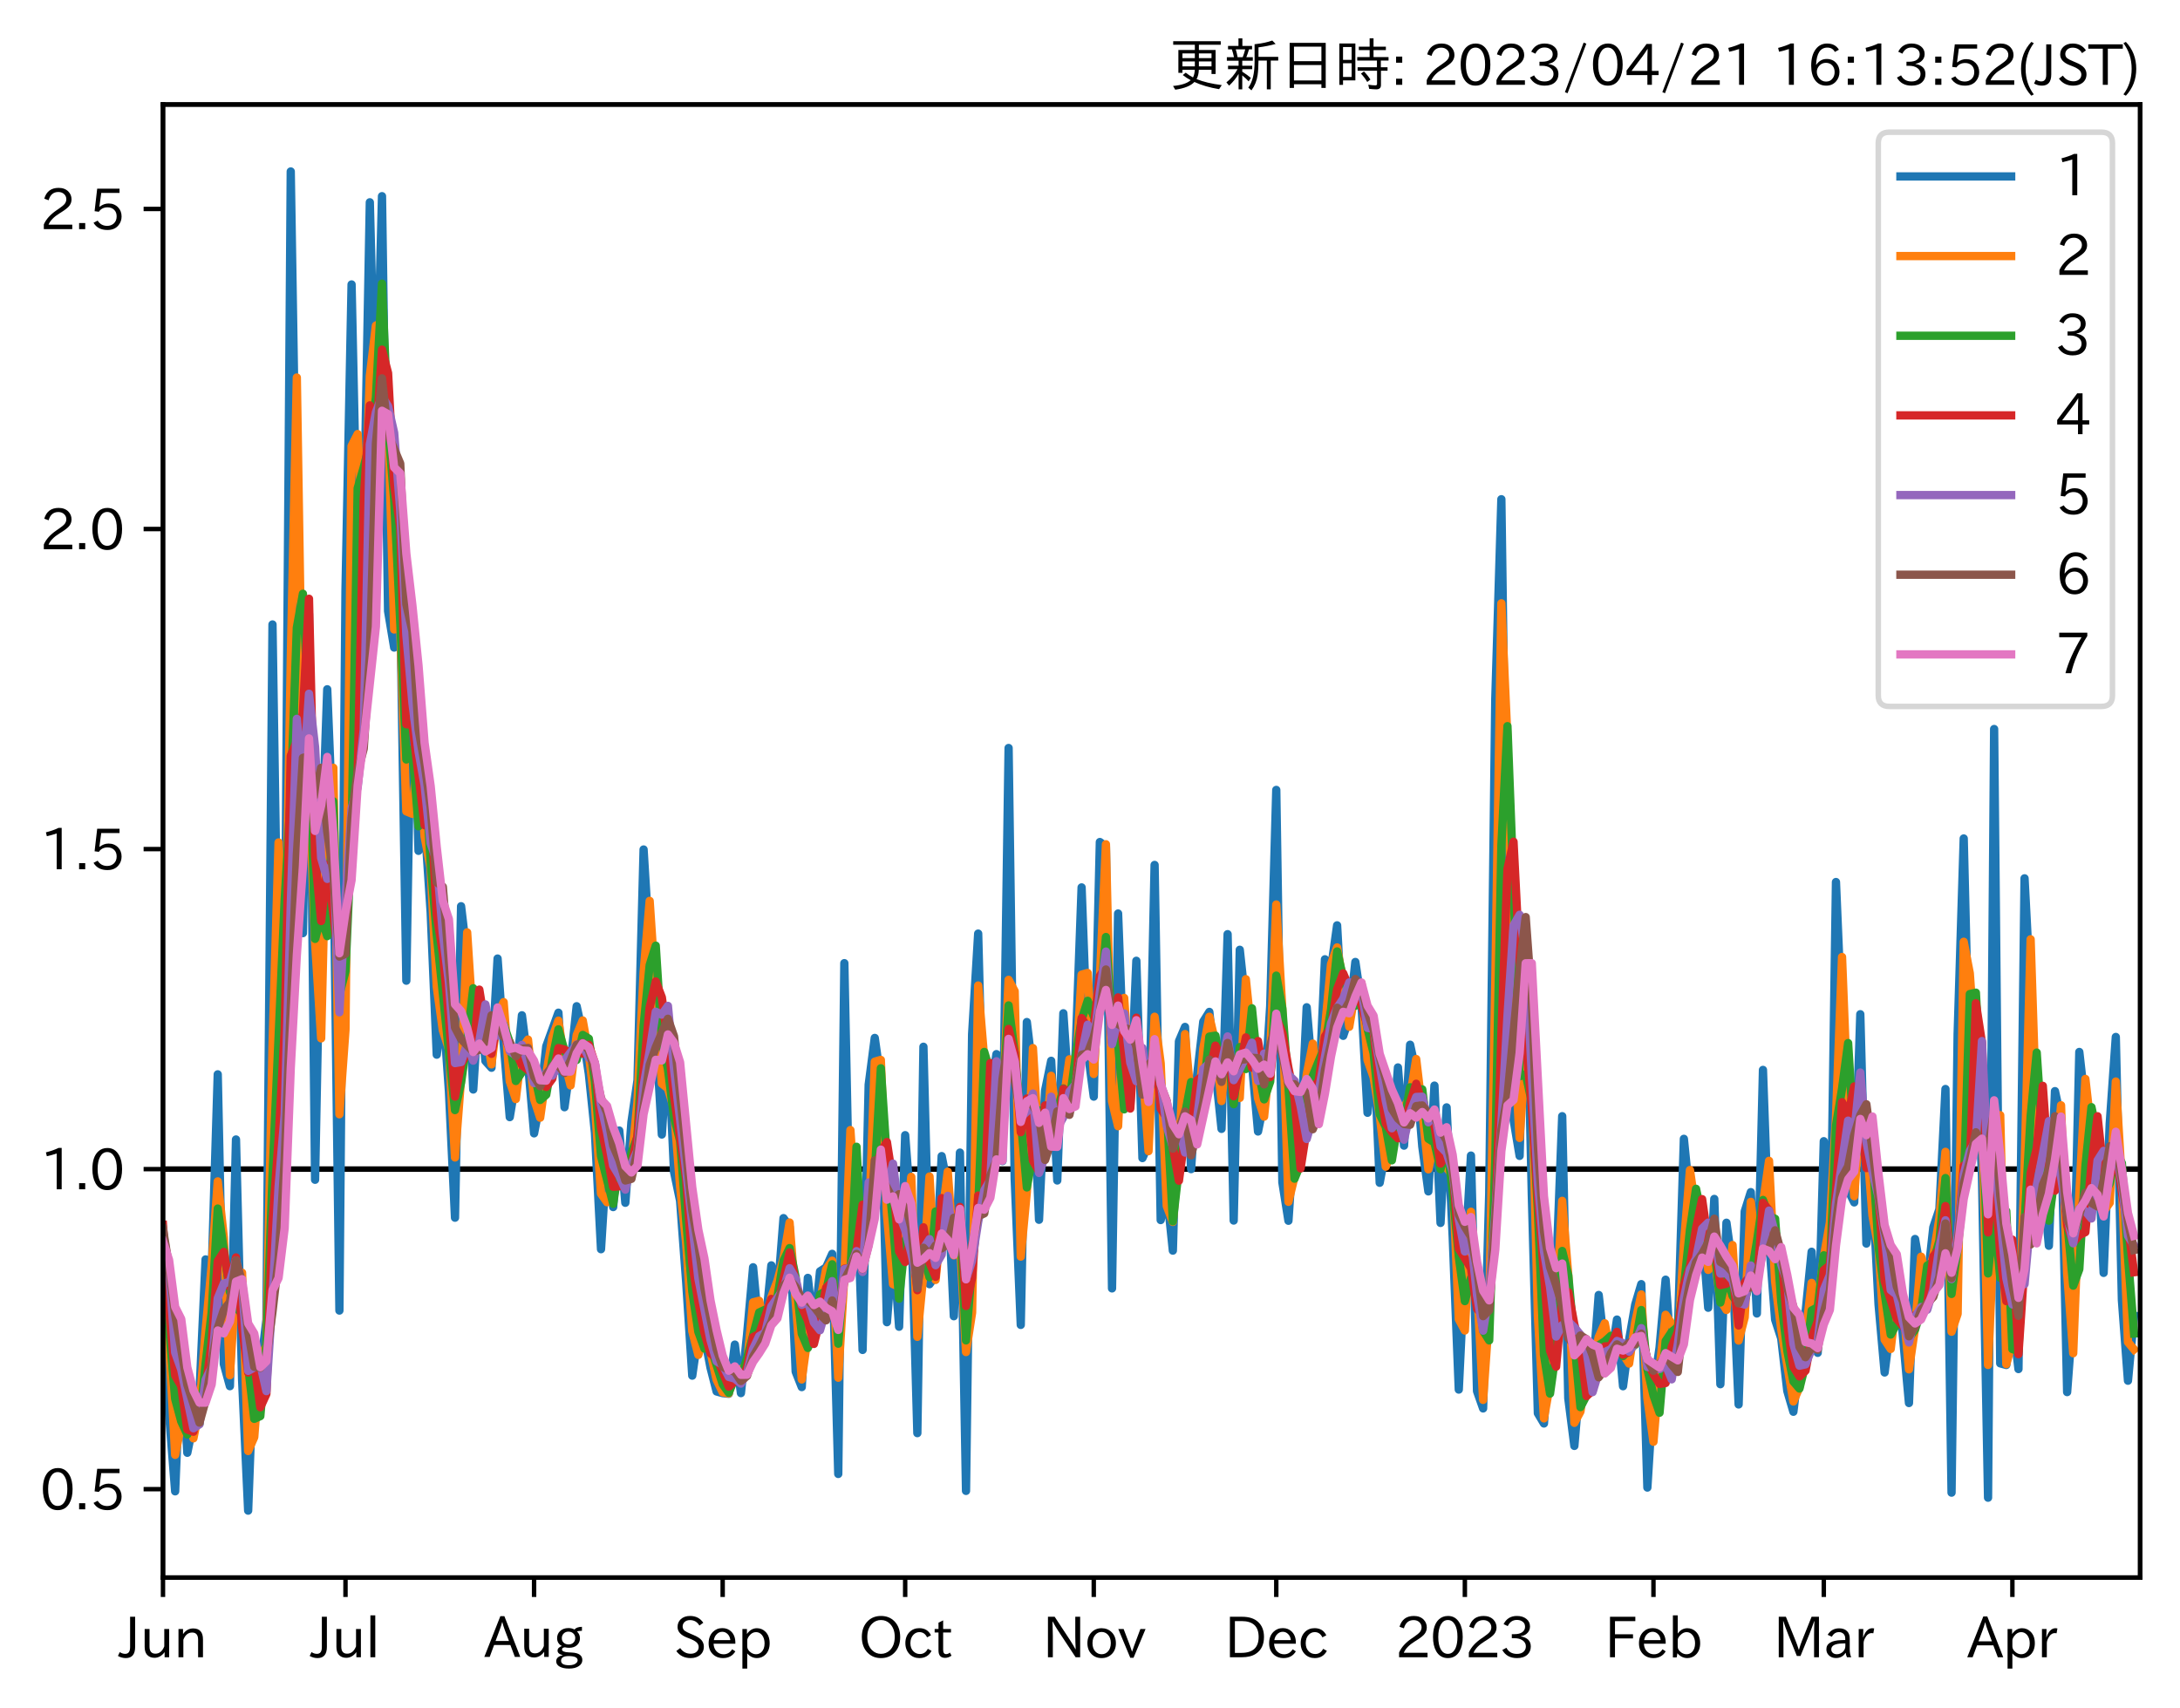 <?xml version="1.0" encoding="utf-8" standalone="no"?>
<!DOCTYPE svg PUBLIC "-//W3C//DTD SVG 1.1//EN"
  "http://www.w3.org/Graphics/SVG/1.1/DTD/svg11.dtd">
<svg xmlns:xlink="http://www.w3.org/1999/xlink" width="393.759pt" height="308.582pt" viewBox="0 0 393.759 308.582" xmlns="http://www.w3.org/2000/svg" version="1.1">
 <defs>
  <style type="text/css">*{stroke-linejoin: round; stroke-linecap: butt}</style>
 </defs>
 <g id="figure_1">
  <g id="patch_1">
   <path d="M 0 308.582 
L 393.759 308.582 
L 393.759 0 
L 0 0 
z
" style="fill: #ffffff"/>
  </g>
  <g id="axes_1">
   <g id="patch_2">
    <path d="M 29.439 284.991 
L 386.559 284.991 
L 386.559 18.879 
L 29.439 18.879 
z
" style="fill: #ffffff"/>
   </g>
   <g id="line2d_1">
    <path d="M 29.439 211.199 
L 386.559 211.199 
" clip-path="url(#p2ca22679ef)" style="fill: none; stroke: #000000; stroke-linecap: square"/>
   </g>
   <g id="matplotlib.axis_1">
    <g id="xtick_1">
     <g id="line2d_2">
      <defs>
       <path id="m60a3a387ac" d="M 0 0 
L 0 3.5 
" style="stroke: #000000; stroke-width: 0.8"/>
      </defs>
      <g>
       <use xlink:href="#m60a3a387ac" x="29.439" y="284.991" style="stroke: #000000; stroke-width: 0.8"/>
      </g>
     </g>
     <g id="text_1">
      <!-- Jun -->
      <g transform="translate(21.499 299.482) scale(0.1 -0.1)">
       <defs>
        <path id="IPAexGothic-4a" d="M 1819 4634 
L 1819 1234 
Q 1819 -31 763 -31 
Q 303 -31 -125 209 
L 84 644 
Q 378 447 694 447 
Q 1250 447 1250 1203 
L 1250 4634 
L 1819 4634 
z
" transform="scale(0.016)"/>
        <path id="IPAexGothic-75" d="M 3284 63 
L 2772 63 
L 2772 644 
Q 2300 0 1625 0 
Q 1072 0 763 375 
Q 519 678 519 1241 
L 519 3250 
L 1069 3250 
L 1069 1259 
Q 1069 466 1734 466 
Q 2406 466 2734 1291 
L 2734 3250 
L 3284 3250 
L 3284 63 
z
" transform="scale(0.016)"/>
        <path id="IPAexGothic-6e" d="M 3328 63 
L 2778 63 
L 2778 2041 
Q 2778 2853 2106 2853 
Q 1428 2853 1113 2041 
L 1113 63 
L 563 63 
L 563 3250 
L 1075 3250 
L 1075 2675 
Q 1525 3316 2222 3316 
Q 3328 3316 3328 2072 
L 3328 63 
z
" transform="scale(0.016)"/>
       </defs>
       <use xlink:href="#IPAexGothic-4a"/>
       <use xlink:href="#IPAexGothic-75" x="37.988"/>
       <use xlink:href="#IPAexGothic-6e" x="98.389"/>
      </g>
     </g>
    </g>
    <g id="xtick_2">
     <g id="line2d_3">
      <g>
       <use xlink:href="#m60a3a387ac" x="62.404" y="284.991" style="stroke: #000000; stroke-width: 0.8"/>
      </g>
     </g>
     <g id="text_2">
      <!-- Jul -->
      <g transform="translate(56.134 299.482) scale(0.1 -0.1)">
       <defs>
        <path id="IPAexGothic-6c" d="M 1131 63 
L 581 63 
L 581 4794 
L 1131 4794 
L 1131 63 
z
" transform="scale(0.016)"/>
       </defs>
       <use xlink:href="#IPAexGothic-4a"/>
       <use xlink:href="#IPAexGothic-75" x="37.988"/>
       <use xlink:href="#IPAexGothic-6c" x="98.389"/>
      </g>
     </g>
    </g>
    <g id="xtick_3">
     <g id="line2d_4">
      <g>
       <use xlink:href="#m60a3a387ac" x="96.468" y="284.991" style="stroke: #000000; stroke-width: 0.8"/>
      </g>
     </g>
     <g id="text_3">
      <!-- Aug -->
      <g transform="translate(87.486 299.424) scale(0.1 -0.1)">
       <defs>
        <path id="IPAexGothic-41" d="M 4056 63 
L 3444 63 
L 2938 1409 
L 1100 1409 
L 603 63 
L -6 63 
L 1806 4666 
L 2259 4666 
L 4056 63 
z
M 2778 1863 
L 2316 3078 
Q 2125 3588 2028 4000 
L 2009 4000 
Q 1897 3563 1716 3078 
L 1263 1863 
L 2778 1863 
z
" transform="scale(0.016)"/>
        <path id="IPAexGothic-67" d="M 1331 1150 
Q 1006 1122 1006 900 
Q 1006 613 1763 575 
L 2131 556 
Q 3303 497 3303 -294 
Q 3303 -700 2925 -959 
Q 2519 -1253 1794 -1253 
Q 1138 -1253 738 -1028 
Q 353 -809 353 -428 
Q 353 84 1075 247 
L 1075 269 
Q 506 413 506 778 
Q 506 1116 994 1297 
Q 456 1575 456 2181 
Q 456 2650 769 2963 
Q 1128 3322 1738 3322 
Q 2125 3322 2422 3153 
Q 2650 3453 3259 3463 
L 3259 3013 
Q 2838 3003 2703 2938 
Q 3034 2613 3034 2169 
Q 3034 1728 2734 1425 
Q 2400 1094 1813 1094 
Q 1563 1094 1331 1150 
z
M 1734 2919 
Q 1409 2919 1197 2706 
Q 988 2497 988 2181 
Q 988 1872 1184 1684 
Q 1397 1472 1756 1472 
Q 2094 1472 2297 1678 
Q 2503 1881 2503 2203 
Q 2503 2497 2297 2700 
Q 2081 2919 1734 2919 
z
M 1753 159 
Q 903 159 903 -366 
Q 903 -875 1800 -875 
Q 2378 -875 2638 -606 
Q 2772 -481 2772 -313 
Q 2772 159 1753 159 
z
" transform="scale(0.016)"/>
       </defs>
       <use xlink:href="#IPAexGothic-41"/>
       <use xlink:href="#IPAexGothic-75" x="63.721"/>
       <use xlink:href="#IPAexGothic-67" x="124.121"/>
      </g>
     </g>
    </g>
    <g id="xtick_4">
     <g id="line2d_5">
      <g>
       <use xlink:href="#m60a3a387ac" x="130.531" y="284.991" style="stroke: #000000; stroke-width: 0.8"/>
      </g>
     </g>
     <g id="text_4">
      <!-- Sep -->
      <g transform="translate(121.656 299.482) scale(0.1 -0.1)">
       <defs>
        <path id="IPAexGothic-53" d="M 2919 3641 
Q 2563 4259 1853 4259 
Q 1453 4259 1213 4009 
Q 1028 3803 1028 3534 
Q 1028 3238 1266 3047 
Q 1444 2913 1984 2688 
L 2200 2597 
Q 2925 2306 3191 1953 
Q 3422 1644 3422 1259 
Q 3422 644 2969 288 
Q 2559 -31 1931 -31 
Q 881 -31 313 766 
L 753 1100 
Q 1203 459 1938 459 
Q 2288 459 2534 625 
Q 2841 847 2841 1216 
Q 2841 1503 2616 1728 
Q 2375 1959 1728 2206 
L 1541 2278 
Q 453 2694 453 3481 
Q 453 4006 806 4347 
Q 1203 4725 1863 4725 
Q 2841 4725 3359 3956 
L 2919 3641 
z
" transform="scale(0.016)"/>
        <path id="IPAexGothic-65" d="M 863 1594 
Q 891 1041 1209 722 
Q 1534 397 1997 397 
Q 2606 397 2963 966 
L 3322 728 
Q 2869 -31 1931 -31 
Q 1222 -31 766 422 
Q 306 884 306 1641 
Q 306 2444 788 2925 
Q 1216 3353 1856 3353 
Q 2459 3353 2866 2956 
Q 3322 2494 3322 1722 
L 3322 1594 
L 863 1594 
z
M 2756 1997 
Q 2709 2431 2450 2681 
Q 2194 2938 1844 2938 
Q 1438 2938 1150 2591 
Q 953 2356 894 1997 
L 2756 1997 
z
" transform="scale(0.016)"/>
        <path id="IPAexGothic-70" d="M 1075 2688 
Q 1525 3341 2206 3341 
Q 2769 3341 3172 2938 
Q 3641 2469 3641 1644 
Q 3641 841 3178 372 
Q 2775 -31 2200 -31 
Q 1569 -31 1106 497 
L 1106 -1216 
L 563 -1216 
L 563 3250 
L 1075 3250 
L 1075 2688 
z
M 1106 1950 
L 1106 1291 
Q 1106 897 1516 600 
Q 1791 403 2106 403 
Q 2469 403 2725 659 
Q 3066 997 3066 1631 
Q 3066 2200 2784 2559 
Q 2503 2900 2100 2900 
Q 1656 2900 1338 2484 
Q 1106 2184 1106 1950 
z
" transform="scale(0.016)"/>
       </defs>
       <use xlink:href="#IPAexGothic-53"/>
       <use xlink:href="#IPAexGothic-65" x="58.496"/>
       <use xlink:href="#IPAexGothic-70" x="115.381"/>
      </g>
     </g>
    </g>
    <g id="xtick_5">
     <g id="line2d_6">
      <g>
       <use xlink:href="#m60a3a387ac" x="163.496" y="284.991" style="stroke: #000000; stroke-width: 0.8"/>
      </g>
     </g>
     <g id="text_5">
      <!-- Oct -->
      <g transform="translate(155.061 299.482) scale(0.1 -0.1)">
       <defs>
        <path id="IPAexGothic-4f" d="M 2541 4725 
Q 3456 4725 4044 4138 
Q 4709 3472 4709 2331 
Q 4709 1219 4031 550 
Q 3450 -31 2541 -31 
Q 1638 -31 1056 550 
Q 378 1219 378 2356 
Q 378 3469 1044 4138 
Q 1631 4725 2541 4725 
z
M 2541 4266 
Q 1953 4266 1531 3844 
Q 994 3303 994 2350 
Q 994 1391 1531 863 
Q 1947 447 2541 447 
Q 3131 447 3556 863 
Q 4094 1400 4094 2375 
Q 4094 3297 3550 3844 
Q 3138 4266 2541 4266 
z
" transform="scale(0.016)"/>
        <path id="IPAexGothic-63" d="M 3269 784 
Q 2834 -31 1900 -31 
Q 1228 -31 788 409 
Q 313 891 313 1663 
Q 313 2428 788 2913 
Q 1222 3347 1881 3347 
Q 2813 3347 3206 2541 
L 2763 2309 
Q 2484 2900 1900 2900 
Q 1516 2900 1234 2619 
Q 881 2266 881 1650 
Q 881 1069 1222 728 
Q 1522 428 1956 428 
Q 2547 428 2847 1016 
L 3269 784 
z
" transform="scale(0.016)"/>
        <path id="IPAexGothic-74" d="M 2125 241 
Q 1769 -6 1397 -6 
Q 653 -6 653 831 
L 653 2859 
L 219 2859 
L 219 3250 
L 653 3250 
L 653 3966 
L 1178 4228 
L 1178 3250 
L 2063 3250 
L 2063 2859 
L 1178 2859 
L 1178 906 
Q 1178 416 1513 416 
Q 1738 416 1941 588 
L 2125 241 
z
" transform="scale(0.016)"/>
       </defs>
       <use xlink:href="#IPAexGothic-4f"/>
       <use xlink:href="#IPAexGothic-63" x="79.688"/>
       <use xlink:href="#IPAexGothic-74" x="134.082"/>
      </g>
     </g>
    </g>
    <g id="xtick_6">
     <g id="line2d_7">
      <g>
       <use xlink:href="#m60a3a387ac" x="197.56" y="284.991" style="stroke: #000000; stroke-width: 0.8"/>
      </g>
     </g>
     <g id="text_6">
      <!-- Nov -->
      <g transform="translate(188.312 299.482) scale(0.1 -0.1)">
       <defs>
        <path id="IPAexGothic-4e" d="M 4244 63 
L 3731 63 
L 1697 3150 
Q 1466 3500 1141 4097 
L 1116 4097 
L 1128 3797 
Q 1159 2803 1159 2469 
L 1159 63 
L 609 63 
L 609 4634 
L 1366 4634 
L 3113 1978 
Q 3453 1447 3713 966 
L 3738 966 
Q 3694 1897 3694 2469 
L 3694 4634 
L 4244 4634 
L 4244 63 
z
" transform="scale(0.016)"/>
        <path id="IPAexGothic-6f" d="M 1919 3341 
Q 2594 3341 3056 2888 
Q 3531 2413 3531 1638 
Q 3531 888 3066 422 
Q 2609 -31 1919 -31 
Q 1228 -31 781 416 
Q 313 881 313 1656 
Q 313 2413 788 2888 
Q 1241 3341 1919 3341 
z
M 1919 2919 
Q 1519 2919 1241 2631 
Q 888 2278 888 1650 
Q 888 1031 1234 684 
Q 1516 403 1919 403 
Q 2331 403 2609 691 
Q 2956 1038 2956 1672 
Q 2956 2269 2603 2631 
Q 2316 2919 1919 2919 
z
" transform="scale(0.016)"/>
        <path id="IPAexGothic-76" d="M 3103 3250 
L 1747 6 
L 1375 6 
L 25 3250 
L 628 3250 
L 1338 1388 
L 1522 844 
L 1569 703 
L 1588 703 
Q 1641 884 1822 1388 
L 2516 3250 
L 3103 3250 
z
" transform="scale(0.016)"/>
       </defs>
       <use xlink:href="#IPAexGothic-4e"/>
       <use xlink:href="#IPAexGothic-6f" x="75.977"/>
       <use xlink:href="#IPAexGothic-76" x="136.377"/>
      </g>
     </g>
    </g>
    <g id="xtick_7">
     <g id="line2d_8">
      <g>
       <use xlink:href="#m60a3a387ac" x="230.525" y="284.991" style="stroke: #000000; stroke-width: 0.8"/>
      </g>
     </g>
     <g id="text_7">
      <!-- Dec -->
      <g transform="translate(221.177 299.482) scale(0.1 -0.1)">
       <defs>
        <path id="IPAexGothic-44" d="M 609 4634 
L 1984 4634 
Q 3159 4634 3791 4050 
Q 4456 3444 4456 2356 
Q 4456 1047 3516 441 
Q 2925 63 1941 63 
L 609 63 
L 609 4634 
z
M 1172 556 
L 1894 556 
Q 3853 556 3853 2356 
Q 3853 4147 1928 4147 
L 1172 4147 
L 1172 556 
z
" transform="scale(0.016)"/>
       </defs>
       <use xlink:href="#IPAexGothic-44"/>
       <use xlink:href="#IPAexGothic-65" x="75.684"/>
       <use xlink:href="#IPAexGothic-63" x="132.568"/>
      </g>
     </g>
    </g>
    <g id="xtick_8">
     <g id="line2d_9">
      <g>
       <use xlink:href="#m60a3a387ac" x="264.589" y="284.991" style="stroke: #000000; stroke-width: 0.8"/>
      </g>
     </g>
     <g id="text_8">
      <!-- 2023 -->
      <g transform="translate(251.992 299.482) scale(0.1 -0.1)">
       <defs>
        <path id="IPAexGothic-32" d="M 3659 63 
L 447 63 
L 447 594 
Q 825 1475 1894 2203 
L 2072 2322 
Q 2619 2697 2791 2906 
Q 2988 3153 2988 3444 
Q 2988 3772 2756 4003 
Q 2500 4259 2084 4259 
Q 1250 4259 991 3328 
L 497 3506 
Q 853 4725 2116 4725 
Q 2806 4725 3216 4316 
Q 3575 3947 3575 3425 
Q 3575 3038 3344 2722 
Q 3131 2416 2366 1938 
L 2231 1856 
Q 1256 1253 978 569 
L 3659 569 
L 3659 63 
z
" transform="scale(0.016)"/>
        <path id="IPAexGothic-30" d="M 2038 4725 
Q 2881 4725 3334 3944 
Q 3694 3325 3694 2344 
Q 3694 1372 3334 741 
Q 2888 -31 2016 -31 
Q 1147 -31 700 741 
Q 341 1372 341 2350 
Q 341 3713 1000 4334 
Q 1419 4725 2038 4725 
z
M 2016 4266 
Q 1516 4266 1228 3759 
Q 934 3247 934 2344 
Q 934 1456 1222 947 
Q 1513 447 2016 447 
Q 2619 447 2909 1153 
Q 3100 1622 3100 2375 
Q 3100 3256 2806 3759 
Q 2509 4266 2016 4266 
z
" transform="scale(0.016)"/>
        <path id="IPAexGothic-33" d="M 2381 2419 
Q 3506 2216 3506 1278 
Q 3506 716 3128 356 
Q 2709 -31 1944 -31 
Q 797 -31 288 881 
L 756 1131 
Q 1109 441 1938 441 
Q 2425 441 2694 691 
Q 2950 928 2950 1291 
Q 2950 1719 2566 1978 
Q 2216 2213 1644 2213 
L 1363 2213 
L 1363 2669 
L 1656 2669 
Q 2231 2669 2534 2888 
Q 2859 3119 2859 3509 
Q 2859 3934 2494 4138 
Q 2259 4278 1931 4278 
Q 1238 4278 903 3578 
L 434 3803 
Q 897 4725 1938 4725 
Q 2597 4725 3006 4394 
Q 3416 4069 3416 3534 
Q 3416 3028 3019 2706 
Q 2763 2500 2381 2444 
L 2381 2419 
z
" transform="scale(0.016)"/>
       </defs>
       <use xlink:href="#IPAexGothic-32"/>
       <use xlink:href="#IPAexGothic-30" x="62.988"/>
       <use xlink:href="#IPAexGothic-32" x="125.977"/>
       <use xlink:href="#IPAexGothic-33" x="188.965"/>
      </g>
     </g>
    </g>
    <g id="xtick_9">
     <g id="line2d_10">
      <g>
       <use xlink:href="#m60a3a387ac" x="298.653" y="284.991" style="stroke: #000000; stroke-width: 0.8"/>
      </g>
     </g>
     <g id="text_9">
      <!-- Feb -->
      <g transform="translate(289.829 299.482) scale(0.1 -0.1)">
       <defs>
        <path id="IPAexGothic-46" d="M 3469 4141 
L 1172 4141 
L 1172 2656 
L 3206 2656 
L 3206 2188 
L 1172 2188 
L 1172 63 
L 609 63 
L 609 4634 
L 3469 4634 
L 3469 4141 
z
" transform="scale(0.016)"/>
        <path id="IPAexGothic-62" d="M 1125 2731 
Q 1550 3341 2219 3341 
Q 2788 3341 3191 2938 
Q 3659 2469 3659 1644 
Q 3659 838 3191 372 
Q 2788 -31 2206 -31 
Q 1559 -31 1088 516 
L 1009 44 
L 581 44 
L 581 4794 
L 1125 4794 
L 1125 2731 
z
M 1125 1997 
L 1125 1253 
Q 1125 888 1528 600 
Q 1803 403 2119 403 
Q 2488 403 2744 659 
Q 3084 1009 3084 1631 
Q 3084 2194 2803 2553 
Q 2525 2900 2125 2900 
Q 1759 2900 1438 2578 
Q 1125 2266 1125 1997 
z
" transform="scale(0.016)"/>
       </defs>
       <use xlink:href="#IPAexGothic-46"/>
       <use xlink:href="#IPAexGothic-65" x="57.178"/>
       <use xlink:href="#IPAexGothic-62" x="114.062"/>
      </g>
     </g>
    </g>
    <g id="xtick_10">
     <g id="line2d_11">
      <g>
       <use xlink:href="#m60a3a387ac" x="329.42" y="284.991" style="stroke: #000000; stroke-width: 0.8"/>
      </g>
     </g>
     <g id="text_10">
      <!-- Mar -->
      <g transform="translate(320.31 299.482) scale(0.1 -0.1)">
       <defs>
        <path id="IPAexGothic-4d" d="M 5147 63 
L 4597 63 
L 4597 2534 
Q 4597 3281 4634 4134 
L 4609 4134 
Q 4356 3409 4066 2675 
L 3066 209 
L 2650 209 
L 1641 2725 
Q 1328 3506 1128 4141 
L 1103 4141 
Q 1141 3131 1141 2553 
L 1141 63 
L 609 63 
L 609 4634 
L 1416 4634 
L 2503 1944 
Q 2697 1472 2869 906 
L 2888 906 
Q 3028 1416 3234 1931 
L 4316 4634 
L 5147 4634 
L 5147 63 
z
" transform="scale(0.016)"/>
        <path id="IPAexGothic-61" d="M 3156 63 
L 2672 63 
Q 2559 303 2531 556 
L 2509 556 
Q 2147 -25 1428 -25 
Q 934 -25 622 288 
Q 347 563 347 959 
Q 347 1947 2050 1997 
L 2478 2009 
L 2478 2175 
Q 2478 2509 2288 2700 
Q 2088 2900 1775 2900 
Q 1238 2900 969 2378 
L 494 2597 
Q 938 3328 1788 3328 
Q 2375 3328 2691 3000 
Q 2984 2706 2984 2169 
L 2984 997 
Q 2984 400 3156 63 
z
M 2491 1625 
L 2141 1619 
Q 903 1591 903 953 
Q 903 728 1050 581 
Q 1231 403 1525 403 
Q 1934 403 2234 703 
Q 2491 969 2491 1344 
L 2491 1625 
z
" transform="scale(0.016)"/>
        <path id="IPAexGothic-72" d="M 2309 3316 
L 2213 2769 
Q 2106 2791 2022 2791 
Q 1653 2791 1413 2444 
Q 1113 2006 1113 1675 
L 1113 63 
L 563 63 
L 563 3250 
L 1081 3250 
L 1056 2303 
L 1069 2303 
Q 1422 3341 2097 3341 
Q 2206 3341 2309 3316 
z
" transform="scale(0.016)"/>
       </defs>
       <use xlink:href="#IPAexGothic-4d"/>
       <use xlink:href="#IPAexGothic-61" x="90.186"/>
       <use xlink:href="#IPAexGothic-72" x="145.166"/>
      </g>
     </g>
    </g>
    <g id="xtick_11">
     <g id="line2d_12">
      <g>
       <use xlink:href="#m60a3a387ac" x="363.484" y="284.991" style="stroke: #000000; stroke-width: 0.8"/>
      </g>
     </g>
     <g id="text_11">
      <!-- Apr -->
      <g transform="translate(355.341 299.482) scale(0.1 -0.1)">
       <use xlink:href="#IPAexGothic-41"/>
       <use xlink:href="#IPAexGothic-70" x="63.721"/>
       <use xlink:href="#IPAexGothic-72" x="125.83"/>
      </g>
     </g>
    </g>
   </g>
   <g id="matplotlib.axis_2">
    <g id="ytick_1">
     <g id="line2d_13">
      <defs>
       <path id="m75b20bc7c7" d="M 0 0 
L -3.5 0 
" style="stroke: #000000; stroke-width: 0.8"/>
      </defs>
      <g>
       <use xlink:href="#m75b20bc7c7" x="29.439" y="269.015" style="stroke: #000000; stroke-width: 0.8"/>
      </g>
     </g>
     <g id="text_12">
      <!-- 0.5 -->
      <g transform="translate(7.2 272.76) scale(0.1 -0.1)">
       <defs>
        <path id="IPAexGothic-2e" d="M 1184 63 
L 494 63 
L 494 753 
L 1184 753 
L 1184 63 
z
" transform="scale(0.016)"/>
        <path id="IPAexGothic-35" d="M 1178 2603 
Q 1634 2963 2172 2963 
Q 2816 2963 3241 2528 
Q 3638 2113 3638 1497 
Q 3638 938 3297 513 
Q 2869 -31 2031 -31 
Q 959 -31 469 784 
L 938 1028 
Q 1309 434 2013 434 
Q 2466 434 2769 716 
Q 3081 1013 3081 1503 
Q 3081 1966 2806 2241 
Q 2519 2528 2056 2528 
Q 1406 2528 1072 2028 
L 591 2091 
L 884 4634 
L 3406 4634 
L 3406 4153 
L 1341 4153 
L 1134 2603 
L 1178 2603 
z
" transform="scale(0.016)"/>
       </defs>
       <use xlink:href="#IPAexGothic-30"/>
       <use xlink:href="#IPAexGothic-2e" x="62.988"/>
       <use xlink:href="#IPAexGothic-35" x="89.404"/>
      </g>
     </g>
    </g>
    <g id="ytick_2">
     <g id="line2d_14">
      <g>
       <use xlink:href="#m75b20bc7c7" x="29.439" y="211.199" style="stroke: #000000; stroke-width: 0.8"/>
      </g>
     </g>
     <g id="text_13">
      <!-- 1.0 -->
      <g transform="translate(7.2 214.944) scale(0.1 -0.1)">
       <defs>
        <path id="IPAexGothic-31" d="M 2463 63 
L 1900 63 
L 1900 4103 
Q 1372 3922 788 3797 
L 684 4231 
Q 1519 4441 2106 4731 
L 2463 4731 
L 2463 63 
z
" transform="scale(0.016)"/>
       </defs>
       <use xlink:href="#IPAexGothic-31"/>
       <use xlink:href="#IPAexGothic-2e" x="62.988"/>
       <use xlink:href="#IPAexGothic-30" x="89.404"/>
      </g>
     </g>
    </g>
    <g id="ytick_3">
     <g id="line2d_15">
      <g>
       <use xlink:href="#m75b20bc7c7" x="29.439" y="153.383" style="stroke: #000000; stroke-width: 0.8"/>
      </g>
     </g>
     <g id="text_14">
      <!-- 1.5 -->
      <g transform="translate(7.2 157.129) scale(0.1 -0.1)">
       <use xlink:href="#IPAexGothic-31"/>
       <use xlink:href="#IPAexGothic-2e" x="62.988"/>
       <use xlink:href="#IPAexGothic-35" x="89.404"/>
      </g>
     </g>
    </g>
    <g id="ytick_4">
     <g id="line2d_16">
      <g>
       <use xlink:href="#m75b20bc7c7" x="29.439" y="95.568" style="stroke: #000000; stroke-width: 0.8"/>
      </g>
     </g>
     <g id="text_15">
      <!-- 2.0 -->
      <g transform="translate(7.2 99.313) scale(0.1 -0.1)">
       <use xlink:href="#IPAexGothic-32"/>
       <use xlink:href="#IPAexGothic-2e" x="62.988"/>
       <use xlink:href="#IPAexGothic-30" x="89.404"/>
      </g>
     </g>
    </g>
    <g id="ytick_5">
     <g id="line2d_17">
      <g>
       <use xlink:href="#m75b20bc7c7" x="29.439" y="37.752" style="stroke: #000000; stroke-width: 0.8"/>
      </g>
     </g>
     <g id="text_16">
      <!-- 2.5 -->
      <g transform="translate(7.2 41.498) scale(0.1 -0.1)">
       <use xlink:href="#IPAexGothic-32"/>
       <use xlink:href="#IPAexGothic-2e" x="62.988"/>
       <use xlink:href="#IPAexGothic-35" x="89.404"/>
      </g>
     </g>
    </g>
   </g>
   <g id="line2d_18">
    <path d="M 29.439 227.412 
L 30.538 255.472 
L 31.637 269.406 
L 32.736 242.946 
L 33.834 262.441 
L 36.032 251.639 
L 37.131 227.515 
L 38.23 229.941 
L 39.329 194.078 
L 40.427 246.404 
L 41.526 250.412 
L 42.625 205.847 
L 43.724 249.191 
L 44.823 272.895 
L 45.922 243.091 
L 47.02 247.56 
L 48.119 238.429 
L 49.218 112.81 
L 50.317 184.323 
L 51.416 181.499 
L 52.515 30.975 
L 54.712 168.571 
L 55.811 110.868 
L 56.91 213.126 
L 58.009 156.294 
L 59.107 124.518 
L 60.206 151.875 
L 61.305 236.752 
L 62.404 106.655 
L 63.503 51.387 
L 64.602 102.788 
L 65.7 95.926 
L 66.799 36.543 
L 67.898 79.378 
L 68.997 35.44 
L 70.096 110.397 
L 71.195 116.98 
L 72.293 109.726 
L 73.392 177.161 
L 74.491 110.815 
L 75.59 153.702 
L 76.689 148.461 
L 77.788 164.812 
L 78.886 190.526 
L 79.985 181.526 
L 81.084 197.097 
L 82.183 219.977 
L 83.282 163.71 
L 84.381 173.022 
L 85.479 196.818 
L 86.578 179.527 
L 87.677 191.661 
L 88.776 192.888 
L 89.875 173.159 
L 90.974 188.502 
L 92.072 201.809 
L 93.171 195.198 
L 94.27 183.412 
L 95.369 192.047 
L 96.468 204.738 
L 97.567 199.026 
L 98.665 189.017 
L 100.863 182.942 
L 101.962 200.02 
L 103.061 192.032 
L 104.16 181.775 
L 105.258 186.871 
L 106.357 193.984 
L 107.456 204.601 
L 108.555 225.669 
L 109.654 207.99 
L 110.753 218.057 
L 111.851 204.233 
L 112.95 217.282 
L 114.049 202.721 
L 115.148 195.142 
L 116.247 153.461 
L 117.346 171.531 
L 118.444 185.829 
L 119.543 204.95 
L 120.642 187.736 
L 121.741 211.671 
L 122.84 216.921 
L 123.939 231.588 
L 125.037 248.51 
L 126.136 240.826 
L 127.235 241.3 
L 128.334 247.073 
L 129.433 251.368 
L 130.531 251.669 
L 131.63 251.785 
L 132.729 242.9 
L 133.828 251.663 
L 134.927 241.186 
L 136.026 228.93 
L 137.124 240.67 
L 138.223 239.69 
L 139.322 228.587 
L 140.421 234.115 
L 141.52 220.054 
L 142.619 221.634 
L 143.717 247.789 
L 144.816 250.578 
L 145.915 230.848 
L 147.014 240.571 
L 148.113 229.668 
L 149.212 228.965 
L 150.31 226.507 
L 151.409 266.268 
L 152.508 173.995 
L 153.607 228.352 
L 154.706 212.968 
L 155.805 243.864 
L 156.903 195.951 
L 158.002 187.501 
L 159.101 195.33 
L 160.2 238.856 
L 161.299 224.564 
L 162.398 239.675 
L 163.496 205.067 
L 164.595 219.658 
L 165.694 258.894 
L 166.793 189.096 
L 167.892 231.989 
L 168.991 230.452 
L 170.089 208.849 
L 171.188 214.413 
L 172.287 237.775 
L 173.386 208.216 
L 174.485 269.329 
L 175.584 186.857 
L 176.682 168.653 
L 177.781 211.199 
L 178.88 197.903 
L 179.979 190.428 
L 181.078 209.746 
L 182.177 135.124 
L 183.275 212.926 
L 184.374 239.344 
L 185.473 184.632 
L 186.572 193.893 
L 187.671 220.352 
L 188.77 197.002 
L 189.868 191.634 
L 190.967 213.254 
L 192.066 183.049 
L 193.165 199.198 
L 194.264 190.347 
L 195.363 160.31 
L 196.461 189.784 
L 197.56 198.104 
L 198.659 152.111 
L 199.758 152.92 
L 200.857 232.748 
L 201.955 165.024 
L 203.054 194.086 
L 204.153 199.838 
L 205.252 173.565 
L 206.351 209.205 
L 207.45 206.691 
L 208.548 156.25 
L 209.647 220.403 
L 210.746 215.285 
L 211.845 225.924 
L 212.944 188.099 
L 214.043 185.512 
L 215.141 211.199 
L 216.24 194.16 
L 217.339 184.552 
L 218.438 182.799 
L 220.636 203.93 
L 221.734 168.757 
L 222.833 220.491 
L 223.932 171.577 
L 226.13 192.116 
L 227.229 204.403 
L 228.327 198.988 
L 229.426 181.777 
L 230.525 142.697 
L 231.624 213.581 
L 232.723 220.53 
L 233.822 204.081 
L 234.92 205.292 
L 236.019 181.962 
L 237.118 194.794 
L 238.217 197.433 
L 239.316 173.296 
L 240.415 175.045 
L 241.513 167.162 
L 242.612 187.121 
L 243.711 183.834 
L 244.81 173.778 
L 245.909 181.239 
L 247.008 201.02 
L 248.106 187.829 
L 249.205 213.669 
L 250.304 207.769 
L 251.403 207.295 
L 252.502 192.832 
L 253.601 206.958 
L 254.699 188.728 
L 255.798 193.851 
L 256.897 207.103 
L 257.996 215.224 
L 259.095 196.114 
L 260.194 220.92 
L 261.292 200.047 
L 262.391 223.444 
L 263.49 251.025 
L 264.589 228.181 
L 265.688 208.755 
L 266.787 251.311 
L 267.885 254.432 
L 268.984 215.743 
L 270.083 126.299 
L 271.182 90.185 
L 272.281 169.011 
L 273.379 202.233 
L 274.478 208.81 
L 275.577 167.736 
L 276.676 215.685 
L 277.775 255.305 
L 278.874 257.151 
L 279.972 241.911 
L 281.071 230.364 
L 282.17 201.639 
L 283.269 252.591 
L 284.368 261.203 
L 285.467 248.191 
L 286.565 245.888 
L 287.664 248.529 
L 288.763 233.938 
L 289.862 243.874 
L 290.961 245.699 
L 292.06 238.379 
L 293.158 250.422 
L 294.257 242.025 
L 295.356 235.68 
L 296.455 231.978 
L 297.554 268.726 
L 298.653 251.01 
L 299.751 243.448 
L 300.85 231.174 
L 301.949 246.471 
L 303.048 240.806 
L 304.147 205.73 
L 305.246 216.742 
L 306.344 221.239 
L 307.443 222.05 
L 308.542 236.244 
L 309.641 216.588 
L 310.74 250.057 
L 311.839 220.887 
L 312.937 228.8 
L 314.036 253.713 
L 315.135 218.851 
L 316.234 215.358 
L 317.333 237.28 
L 318.432 193.279 
L 319.53 224.105 
L 320.629 238.38 
L 321.728 241.772 
L 322.827 251.27 
L 323.926 255.032 
L 326.123 237.066 
L 327.222 226.13 
L 328.321 244.387 
L 329.42 206.158 
L 330.519 233.766 
L 331.618 159.337 
L 332.716 185.328 
L 333.815 214.963 
L 334.914 217.212 
L 336.013 183.218 
L 337.112 224.646 
L 338.211 214.214 
L 339.309 235.629 
L 340.408 247.937 
L 341.507 239.212 
L 342.606 229.202 
L 344.803 253.458 
L 345.902 223.824 
L 347.001 230.111 
L 348.1 231.751 
L 349.199 221.725 
L 350.298 218.439 
L 351.396 196.729 
L 352.495 269.645 
L 353.594 186.806 
L 354.693 151.47 
L 355.792 196.795 
L 356.891 186.09 
L 357.989 212.367 
L 359.088 270.558 
L 360.187 131.696 
L 361.286 246.286 
L 362.385 246.583 
L 363.484 237.988 
L 364.582 247.319 
L 365.681 158.671 
L 366.78 179.975 
L 367.879 223.431 
L 368.978 212.644 
L 370.077 225.047 
L 371.175 197.113 
L 372.274 202.17 
L 373.373 251.481 
L 374.472 236.781 
L 375.571 190.034 
L 377.768 209.628 
L 378.867 206.448 
L 379.966 229.946 
L 381.065 202.966 
L 382.164 187.326 
L 383.263 234.851 
L 384.361 249.426 
L 385.46 237.708 
L 385.46 237.708 
" clip-path="url(#p2ca22679ef)" style="fill: none; stroke: #1f77b4; stroke-width: 1.5; stroke-linecap: square"/>
   </g>
   <g id="line2d_19">
    <path d="M 29.439 230.93 
L 30.538 242.602 
L 31.637 262.817 
L 32.736 257.426 
L 33.834 253.337 
L 34.933 259.836 
L 36.032 254.434 
L 37.131 240.415 
L 38.23 228.735 
L 39.329 213.418 
L 40.427 223.502 
L 41.526 248.433 
L 42.625 230.677 
L 43.724 229.913 
L 44.823 262.12 
L 45.922 259.625 
L 47.02 245.356 
L 48.119 243.119 
L 49.218 189.282 
L 50.317 152.19 
L 51.416 182.918 
L 52.515 119.473 
L 53.613 68.197 
L 54.712 137.67 
L 55.811 141.957 
L 56.91 170.127 
L 58.009 187.58 
L 59.107 141.084 
L 60.206 138.693 
L 61.305 201.293 
L 62.404 186 
L 63.503 80.567 
L 64.602 78.414 
L 65.7 99.383 
L 66.799 67.932 
L 67.898 58.815 
L 68.997 58.306 
L 70.096 75.699 
L 71.195 113.714 
L 72.293 113.384 
L 73.392 146.57 
L 74.491 147.022 
L 75.59 133.444 
L 76.689 151.101 
L 77.788 156.833 
L 78.886 178.224 
L 79.985 186.098 
L 81.084 189.532 
L 82.183 209.091 
L 83.282 194.808 
L 84.381 168.435 
L 85.479 185.419 
L 86.578 188.442 
L 87.677 185.725 
L 88.776 192.276 
L 89.875 183.362 
L 90.974 181.032 
L 92.072 195.324 
L 93.171 198.546 
L 94.27 189.431 
L 95.369 187.797 
L 96.468 198.549 
L 97.567 201.914 
L 98.665 194.115 
L 99.764 187.422 
L 100.863 184.383 
L 101.962 191.751 
L 103.061 196.087 
L 104.16 186.998 
L 105.258 184.346 
L 106.357 190.474 
L 107.456 199.403 
L 108.555 215.633 
L 109.654 217.185 
L 110.753 213.135 
L 111.851 211.352 
L 112.95 210.941 
L 114.049 210.229 
L 115.148 198.987 
L 116.247 175.732 
L 117.346 162.745 
L 119.543 195.738 
L 120.642 196.627 
L 121.741 200.268 
L 122.84 214.327 
L 123.939 224.517 
L 125.037 240.462 
L 126.136 244.758 
L 127.235 241.063 
L 128.334 244.236 
L 129.433 249.25 
L 130.531 251.519 
L 131.63 251.727 
L 132.729 247.467 
L 133.828 247.402 
L 134.927 246.596 
L 136.026 235.263 
L 137.124 234.987 
L 138.223 240.182 
L 139.322 234.305 
L 140.421 231.391 
L 141.52 227.332 
L 142.619 220.847 
L 144.816 249.196 
L 145.915 241.28 
L 147.014 235.839 
L 148.113 235.282 
L 149.212 229.317 
L 150.31 227.744 
L 151.409 248.883 
L 152.508 230.621 
L 153.607 204.148 
L 154.706 220.939 
L 155.805 229.636 
L 156.903 222.626 
L 158.002 191.792 
L 159.101 191.472 
L 160.2 219.272 
L 161.299 231.979 
L 162.398 232.421 
L 163.496 223.814 
L 164.595 212.595 
L 165.694 241.502 
L 166.793 230.098 
L 167.892 212.537 
L 168.991 231.223 
L 170.089 220.196 
L 171.188 211.665 
L 172.287 226.774 
L 173.386 224.053 
L 174.485 244.244 
L 175.584 237.116 
L 176.682 178.033 
L 178.88 204.732 
L 179.979 194.218 
L 181.078 200.456 
L 182.177 177.011 
L 183.275 179.06 
L 184.374 227.005 
L 185.473 215.294 
L 186.572 189.34 
L 187.671 207.855 
L 188.77 209.255 
L 189.868 194.345 
L 190.967 202.915 
L 192.066 199.041 
L 193.165 191.364 
L 194.264 194.847 
L 195.363 176.075 
L 196.461 175.764 
L 197.56 194.009 
L 198.659 176.86 
L 199.758 152.516 
L 200.857 198.917 
L 201.955 203.449 
L 203.054 180.274 
L 204.153 196.994 
L 205.252 187.319 
L 206.351 192.563 
L 207.45 207.955 
L 208.548 183.675 
L 209.647 192.092 
L 210.746 217.874 
L 211.845 220.738 
L 212.944 208.514 
L 214.043 186.811 
L 215.141 198.999 
L 216.24 202.972 
L 217.339 189.44 
L 218.438 183.678 
L 219.537 188.335 
L 220.636 198.897 
L 221.734 187.449 
L 222.833 197.18 
L 223.932 198.341 
L 225.031 176.895 
L 227.229 198.406 
L 228.327 201.725 
L 229.426 190.654 
L 230.525 163.401 
L 231.624 182.425 
L 232.723 217.11 
L 233.822 212.601 
L 234.92 204.688 
L 236.019 194.139 
L 237.118 188.527 
L 238.217 196.12 
L 239.316 185.88 
L 240.415 174.173 
L 241.513 171.154 
L 242.612 177.474 
L 243.711 185.487 
L 244.81 178.892 
L 245.909 177.555 
L 247.008 191.49 
L 248.106 194.589 
L 249.205 201.413 
L 250.304 210.756 
L 251.403 207.532 
L 252.502 200.27 
L 253.601 200.092 
L 254.699 198.166 
L 255.798 191.314 
L 256.897 200.651 
L 257.996 211.235 
L 259.095 206.046 
L 260.194 209.169 
L 261.292 210.953 
L 262.391 212.342 
L 263.49 238.302 
L 264.589 240.354 
L 265.688 218.904 
L 266.787 232.401 
L 267.885 252.888 
L 268.984 237.15 
L 270.083 177.578 
L 271.182 108.989 
L 272.281 133.576 
L 273.379 186.603 
L 274.478 205.566 
L 275.577 189.804 
L 276.676 193.855 
L 277.775 237.669 
L 278.874 256.234 
L 279.972 249.907 
L 281.071 236.321 
L 282.17 216.936 
L 283.269 230.425 
L 284.368 257.03 
L 285.467 254.991 
L 286.565 247.048 
L 287.664 247.219 
L 288.763 241.545 
L 289.862 239.046 
L 290.961 244.792 
L 292.06 242.118 
L 293.158 244.621 
L 294.257 246.333 
L 295.356 238.91 
L 296.455 233.847 
L 297.554 252.592 
L 298.653 260.457 
L 299.751 247.319 
L 300.85 237.522 
L 301.949 239.155 
L 303.048 243.687 
L 304.147 224.764 
L 305.246 211.367 
L 306.344 219.014 
L 307.443 221.645 
L 308.542 229.405 
L 309.641 226.898 
L 310.74 234.832 
L 311.839 236.644 
L 312.937 224.92 
L 314.036 242.168 
L 315.135 237.975 
L 316.234 217.118 
L 317.333 226.918 
L 318.432 217.471 
L 319.53 209.702 
L 320.629 231.509 
L 321.728 240.093 
L 323.926 253.175 
L 325.025 250.621 
L 327.222 231.755 
L 328.321 235.715 
L 329.42 227.087 
L 330.519 220.857 
L 331.618 201.979 
L 332.716 172.88 
L 333.815 201.015 
L 334.914 216.093 
L 336.013 201.361 
L 337.112 205.69 
L 338.211 219.556 
L 339.309 225.485 
L 340.408 242.006 
L 341.507 243.689 
L 342.606 234.342 
L 343.705 235.172 
L 344.803 247.37 
L 345.902 239.894 
L 347.001 227.017 
L 348.1 230.935 
L 349.199 226.864 
L 350.298 220.094 
L 351.396 208.079 
L 352.495 240.576 
L 353.594 237.347 
L 354.693 170.131 
L 355.792 175.823 
L 356.891 191.548 
L 357.989 199.907 
L 359.088 246.573 
L 360.187 222.041 
L 361.286 201.463 
L 362.385 246.435 
L 363.484 242.395 
L 364.582 242.783 
L 365.681 211.199 
L 366.78 169.684 
L 367.879 203.604 
L 368.978 218.171 
L 370.077 219.024 
L 371.175 211.926 
L 372.274 199.667 
L 373.373 229.913 
L 374.472 244.459 
L 375.571 215.842 
L 376.67 194.91 
L 377.768 204.722 
L 378.867 208.048 
L 379.966 218.834 
L 381.065 217.284 
L 382.164 195.379 
L 383.263 213.554 
L 384.361 242.452 
L 385.46 243.773 
L 385.46 243.773 
" clip-path="url(#p2ca22679ef)" style="fill: none; stroke: #ff7f0e; stroke-width: 1.5; stroke-linecap: square"/>
   </g>
   <g id="line2d_20">
    <path d="M 29.439 229.123 
L 30.538 239.928 
L 31.637 252.699 
L 32.736 256.78 
L 33.834 259.139 
L 34.933 254.622 
L 36.032 257.208 
L 37.131 246.388 
L 38.23 237.056 
L 39.329 218.326 
L 41.526 233.387 
L 42.625 236.234 
L 43.724 237.293 
L 45.922 256.313 
L 47.02 255.823 
L 48.119 243.109 
L 49.218 212.365 
L 51.416 162.563 
L 52.515 143.841 
L 53.613 113.406 
L 54.712 107.257 
L 55.811 129.128 
L 56.91 169.61 
L 58.009 165.646 
L 59.107 169.116 
L 60.206 144.753 
L 61.305 179.648 
L 62.404 175.438 
L 63.503 150.711 
L 64.602 88.209 
L 65.7 84.394 
L 66.799 80.115 
L 67.898 71.805 
L 68.997 51.239 
L 70.096 76.932 
L 71.195 90.291 
L 72.293 112.393 
L 73.392 137.202 
L 74.491 135.363 
L 75.59 149.277 
L 76.689 138.585 
L 77.788 155.796 
L 78.886 168.9 
L 82.183 200.539 
L 83.282 195.575 
L 84.381 187.912 
L 85.479 178.525 
L 86.578 183.482 
L 87.677 189.524 
L 88.776 188.154 
L 89.875 186.184 
L 90.974 185.096 
L 92.072 188.316 
L 93.171 195.282 
L 94.27 193.688 
L 95.369 190.309 
L 96.468 193.69 
L 97.567 198.708 
L 98.665 197.755 
L 99.764 191.403 
L 100.863 185.945 
L 101.962 189.799 
L 103.061 191.845 
L 104.16 191.481 
L 105.258 186.956 
L 106.357 187.634 
L 107.456 195.356 
L 108.555 208.84 
L 110.753 217.477 
L 111.851 210.242 
L 112.95 213.363 
L 114.049 208.263 
L 115.148 205.402 
L 116.247 185.324 
L 117.346 174.344 
L 118.444 170.831 
L 119.543 188.12 
L 120.642 193.123 
L 121.741 201.849 
L 122.84 206.082 
L 123.939 220.403 
L 125.037 233.237 
L 126.136 240.584 
L 127.235 243.621 
L 128.334 243.115 
L 130.531 250.065 
L 131.63 251.608 
L 132.729 248.893 
L 133.828 248.891 
L 134.927 245.382 
L 137.124 237.102 
L 138.223 236.583 
L 139.322 236.477 
L 140.421 234.242 
L 141.52 227.752 
L 142.619 225.468 
L 143.717 230.719 
L 144.816 240.922 
L 145.915 243.507 
L 147.014 241.044 
L 148.113 233.827 
L 149.212 233.223 
L 150.31 228.389 
L 151.409 242.74 
L 152.508 229.269 
L 153.607 229.871 
L 154.706 207.161 
L 155.805 229.21 
L 156.903 219.501 
L 158.002 212.031 
L 159.101 192.982 
L 160.2 209.581 
L 161.299 221.066 
L 162.398 234.617 
L 163.496 224.065 
L 164.595 222.447 
L 165.694 230.765 
L 166.793 226.736 
L 167.892 230.732 
L 168.991 218.851 
L 170.089 224.281 
L 171.188 218.302 
L 172.287 221.124 
L 173.386 220.935 
L 174.485 242.142 
L 175.584 228.364 
L 176.682 218.449 
L 177.781 190.03 
L 178.88 193.727 
L 179.979 200.139 
L 181.078 199.611 
L 182.177 181.624 
L 183.275 190.092 
L 185.473 214.51 
L 186.572 208.573 
L 187.671 200.569 
L 188.77 204.342 
L 189.868 203.653 
L 190.967 200.974 
L 192.066 196.618 
L 193.165 199.093 
L 194.264 191.026 
L 195.363 184.214 
L 196.461 180.79 
L 197.56 183.611 
L 198.659 181.298 
L 199.758 169.271 
L 200.857 184.906 
L 201.955 188.492 
L 203.054 200.403 
L 204.153 187.109 
L 205.252 189.612 
L 206.351 195.033 
L 207.45 197.447 
L 208.548 192.748 
L 209.647 197.145 
L 210.746 200.314 
L 211.845 220.626 
L 214.043 201.296 
L 215.141 195.464 
L 216.24 197.406 
L 217.339 197.114 
L 218.438 187.261 
L 219.537 187.085 
L 220.636 193.742 
L 221.734 189.55 
L 222.833 199.47 
L 223.932 189.153 
L 225.031 193.119 
L 226.13 182.151 
L 227.229 193.164 
L 228.327 198.601 
L 229.426 195.401 
L 230.525 176.247 
L 231.624 182.209 
L 232.723 196.443 
L 233.822 212.928 
L 234.92 210.215 
L 236.019 197.539 
L 237.118 194.358 
L 239.316 188.916 
L 240.415 182.357 
L 241.513 171.871 
L 242.612 176.669 
L 243.711 179.625 
L 244.81 181.687 
L 245.909 179.678 
L 247.008 185.827 
L 248.106 190.281 
L 249.205 201.282 
L 250.304 203.568 
L 251.403 209.614 
L 252.502 202.821 
L 253.601 202.54 
L 254.699 196.412 
L 255.798 196.743 
L 256.897 196.796 
L 257.996 205.709 
L 259.095 206.4 
L 260.194 211.223 
L 261.292 206.204 
L 262.391 215.276 
L 263.49 227.043 
L 264.589 235.049 
L 265.688 230.894 
L 266.787 231.015 
L 267.885 240.404 
L 268.984 242.143 
L 270.083 209.559 
L 271.182 152.791 
L 272.281 131.18 
L 273.379 159.88 
L 274.478 194.435 
L 275.577 194.079 
L 276.676 199.039 
L 277.775 218.687 
L 278.874 244.704 
L 279.972 251.75 
L 281.071 243.878 
L 282.17 225.986 
L 283.269 230.404 
L 285.467 254.2 
L 286.565 252.077 
L 288.763 243.018 
L 289.862 242.328 
L 290.961 241.322 
L 292.06 242.708 
L 293.158 244.982 
L 294.257 243.765 
L 295.356 242.928 
L 296.455 236.657 
L 297.554 247.335 
L 298.653 252.068 
L 299.751 255.212 
L 300.85 242.265 
L 301.949 240.61 
L 303.048 239.709 
L 304.147 232.583 
L 305.246 222.157 
L 306.344 214.756 
L 307.443 220.035 
L 308.542 226.756 
L 309.641 225.307 
L 310.74 235.305 
L 311.839 230.401 
L 312.937 234.101 
L 314.036 235.597 
L 315.135 235.016 
L 316.234 230.998 
L 317.333 224.299 
L 318.432 216.771 
L 319.53 219.728 
L 320.629 220.169 
L 321.728 235.061 
L 322.827 243.991 
L 323.926 249.555 
L 325.025 250.838 
L 326.123 246.347 
L 327.222 236.74 
L 328.321 236.167 
L 329.42 226.769 
L 330.519 229.365 
L 331.618 203.388 
L 332.716 196.659 
L 333.815 188.424 
L 334.914 206.664 
L 336.013 206.07 
L 337.112 209.659 
L 338.211 208.601 
L 339.309 225.206 
L 340.408 233.602 
L 341.507 241.085 
L 342.606 239.116 
L 343.705 236.539 
L 344.803 241.725 
L 345.902 240.19 
L 347.001 236.748 
L 348.1 228.621 
L 349.199 227.958 
L 350.298 224.131 
L 351.396 212.814 
L 352.495 233.751 
L 353.594 225.457 
L 354.693 214.85 
L 355.792 179.577 
L 356.891 179.326 
L 357.989 198.878 
L 359.088 230.048 
L 360.187 218.911 
L 361.286 230.841 
L 362.385 218.787 
L 363.484 243.713 
L 364.582 244.069 
L 365.681 220.924 
L 366.78 201.609 
L 367.879 190.149 
L 368.978 206.694 
L 370.077 220.513 
L 371.175 212.166 
L 372.274 208.762 
L 374.472 232.258 
L 375.571 229.284 
L 376.67 210.676 
L 377.768 200.011 
L 378.867 205.3 
L 379.966 215.849 
L 381.065 213.785 
L 382.164 208.091 
L 383.263 210.129 
L 384.361 227.057 
L 385.46 240.9 
L 385.46 240.9 
" clip-path="url(#p2ca22679ef)" style="fill: none; stroke: #2ca02c; stroke-width: 1.5; stroke-linecap: square"/>
   </g>
   <g id="line2d_21">
    <path d="M 29.439 221.275 
L 30.538 236.505 
L 31.637 248.479 
L 32.736 250.372 
L 33.834 258.241 
L 34.933 258.642 
L 36.032 253.888 
L 37.131 250.743 
L 38.23 242.559 
L 39.329 227.833 
L 40.427 226.153 
L 41.526 232.537 
L 42.625 227.154 
L 43.724 239.663 
L 44.823 247.95 
L 45.922 246.125 
L 47.02 254.22 
L 48.119 251.825 
L 49.218 220.969 
L 50.317 205.919 
L 51.416 186.136 
L 52.515 136.533 
L 53.613 133.904 
L 54.712 128.78 
L 55.811 108.165 
L 56.91 154.662 
L 58.009 166.382 
L 59.107 156.223 
L 61.305 174.127 
L 62.404 164.057 
L 63.503 151.003 
L 64.602 139.789 
L 65.7 90.162 
L 66.799 73.227 
L 67.898 79.931 
L 68.997 63.163 
L 70.096 67.395 
L 71.195 87.609 
L 72.293 95.307 
L 73.392 130.829 
L 74.491 130.924 
L 76.689 149.073 
L 77.788 145.515 
L 78.886 165.231 
L 79.985 172.156 
L 81.084 183.99 
L 82.183 198.107 
L 83.282 192.196 
L 84.381 190.268 
L 85.479 190.194 
L 86.578 178.776 
L 87.677 185.572 
L 88.776 190.373 
L 89.875 184.548 
L 90.974 186.767 
L 92.072 189.473 
L 93.171 190.069 
L 94.27 192.41 
L 97.567 195.044 
L 98.665 196.351 
L 99.764 194.867 
L 100.863 189.335 
L 101.962 189.604 
L 103.061 190.361 
L 104.16 189.395 
L 105.258 190.343 
L 106.357 188.747 
L 107.456 192.085 
L 108.555 203.694 
L 109.654 208.628 
L 110.753 214.391 
L 111.851 214.306 
L 112.95 212.043 
L 114.049 210.792 
L 115.148 205.111 
L 117.346 181.995 
L 118.444 177.3 
L 119.543 180.166 
L 120.642 188.024 
L 121.741 198.023 
L 123.939 213.037 
L 125.037 228.257 
L 126.136 235.195 
L 127.235 240.763 
L 128.334 244.498 
L 129.433 245.259 
L 131.63 250.499 
L 132.729 249.519 
L 133.828 249.595 
L 134.927 247.032 
L 136.026 241.548 
L 137.124 240.988 
L 139.322 234.647 
L 140.421 235.892 
L 142.619 226.257 
L 143.717 231.579 
L 144.816 236.122 
L 145.915 238.507 
L 147.014 242.783 
L 148.113 238.332 
L 149.212 232.635 
L 150.31 231.587 
L 151.409 239.647 
L 152.508 229.193 
L 153.607 229.041 
L 154.706 225.896 
L 155.805 217.633 
L 156.903 221.786 
L 158.002 212.266 
L 159.101 208.066 
L 160.2 206.313 
L 161.299 213.521 
L 162.398 226.061 
L 163.496 227.981 
L 164.595 222.98 
L 165.694 233.074 
L 166.793 221.71 
L 167.892 228.076 
L 168.991 230.662 
L 170.089 216.433 
L 171.188 221.899 
L 172.287 223.537 
L 173.386 218.035 
L 174.485 235.928 
L 175.584 230.806 
L 176.682 215.976 
L 177.781 216.68 
L 178.88 192.042 
L 179.979 192.91 
L 181.078 202.612 
L 182.177 185.877 
L 183.275 190.176 
L 184.374 204.537 
L 185.473 198.449 
L 186.572 209.677 
L 187.671 211.635 
L 188.77 199.687 
L 189.868 201.282 
L 190.967 206.126 
L 192.066 196.714 
L 193.165 197.268 
L 194.264 196.961 
L 195.363 183.924 
L 196.461 185.627 
L 197.56 185.326 
L 198.659 176.313 
L 199.758 174.67 
L 200.857 188.327 
L 201.955 180.177 
L 204.153 200.262 
L 205.252 183.84 
L 206.351 194.797 
L 207.45 198.049 
L 208.548 188.19 
L 209.647 200.271 
L 210.746 201.939 
L 211.845 207.269 
L 212.944 213.29 
L 214.043 204.949 
L 215.141 203.848 
L 216.24 195.139 
L 217.339 194.306 
L 218.438 193.674 
L 219.537 188.889 
L 220.636 191.502 
L 221.734 187.893 
L 222.833 198.041 
L 223.932 193.006 
L 225.031 187.405 
L 226.13 192.869 
L 227.229 188.067 
L 228.327 194.645 
L 229.426 194.587 
L 230.525 183.841 
L 231.624 186.6 
L 232.723 192.922 
L 233.822 198.396 
L 234.92 211.066 
L 237.118 196.858 
L 238.217 195.133 
L 239.316 187.21 
L 240.415 185.572 
L 241.513 178.7 
L 242.612 175.833 
L 243.711 178.493 
L 244.81 178.185 
L 245.909 181.575 
L 247.008 185.331 
L 248.106 186.33 
L 249.205 196.546 
L 250.304 202.936 
L 251.403 204.511 
L 252.502 205.627 
L 253.601 203.868 
L 254.699 199.222 
L 255.798 195.776 
L 256.897 199.414 
L 257.996 201.67 
L 259.095 203.378 
L 260.194 210.206 
L 261.292 208.525 
L 262.391 210.766 
L 263.49 225.546 
L 265.688 229.083 
L 266.787 236.465 
L 267.885 237.498 
L 268.984 234.806 
L 270.083 221.778 
L 271.182 187.059 
L 272.281 156.996 
L 273.379 152.052 
L 274.478 173.746 
L 275.577 188.212 
L 276.676 199.845 
L 277.775 216.298 
L 279.972 244.014 
L 281.071 246.895 
L 282.17 234.888 
L 283.269 233.419 
L 284.368 239.248 
L 285.467 243.609 
L 286.565 252.206 
L 287.664 251.205 
L 288.763 244.342 
L 289.862 243.232 
L 290.961 243.184 
L 292.06 240.596 
L 293.158 244.706 
L 294.257 244.253 
L 295.356 241.813 
L 296.455 240.315 
L 297.554 246.04 
L 298.653 248.27 
L 299.751 250.001 
L 300.85 249.838 
L 301.949 243.337 
L 303.048 240.659 
L 304.147 232.233 
L 305.246 228.85 
L 306.344 221.928 
L 307.443 216.626 
L 308.542 224.341 
L 309.641 224.305 
L 310.74 232.157 
L 311.839 231.896 
L 312.937 230.003 
L 314.036 239.449 
L 315.135 231.671 
L 316.234 230.453 
L 317.333 232.609 
L 318.432 217.295 
L 319.53 218.652 
L 320.629 224.731 
L 321.728 226.036 
L 322.827 239.413 
L 323.926 246.901 
L 325.025 248.666 
L 326.123 247.607 
L 327.222 241.709 
L 328.321 238.716 
L 329.42 229.449 
L 330.519 228.566 
L 331.618 215.237 
L 332.716 199.101 
L 333.815 201.498 
L 334.914 196.262 
L 336.013 201.188 
L 337.112 211.008 
L 338.211 210.815 
L 339.309 216.029 
L 340.408 231.439 
L 342.606 238.257 
L 343.705 239.534 
L 344.803 241.103 
L 345.902 237.564 
L 347.001 237.773 
L 348.1 235.524 
L 349.199 226.94 
L 350.298 225.66 
L 351.396 217.876 
L 352.495 230.88 
L 353.594 223.746 
L 354.693 210.572 
L 355.792 210.586 
L 356.891 181.233 
L 357.989 188.388 
L 359.088 222.632 
L 360.187 211.504 
L 361.286 226.523 
L 362.385 235.045 
L 363.484 223.945 
L 364.582 244.629 
L 366.78 211.905 
L 367.879 207.462 
L 368.978 196.157 
L 370.077 211.571 
L 371.175 215.092 
L 372.274 209.745 
L 373.373 221.302 
L 374.472 224.484 
L 375.571 223.116 
L 376.67 222.588 
L 377.768 210.415 
L 378.867 201.651 
L 379.966 211.995 
L 381.065 212.76 
L 382.164 207.682 
L 383.263 215.434 
L 384.361 221.514 
L 385.46 229.833 
L 385.46 229.833 
" clip-path="url(#p2ca22679ef)" style="fill: none; stroke: #d62728; stroke-width: 1.5; stroke-linecap: square"/>
   </g>
   <g id="line2d_22">
    <path d="M 29.439 222.506 
L 30.538 229.225 
L 31.637 244.328 
L 32.736 247.402 
L 34.933 258.019 
L 36.032 257.295 
L 37.131 249.244 
L 38.23 246.974 
L 39.329 234.541 
L 40.427 231.862 
L 41.526 231.554 
L 42.625 227.718 
L 43.724 232.013 
L 44.823 247.643 
L 47.02 246.414 
L 48.119 251.305 
L 49.218 234.325 
L 50.317 214.484 
L 51.416 201.388 
L 52.515 163.586 
L 53.613 129.858 
L 54.712 141.397 
L 55.811 125.321 
L 56.91 134.973 
L 58.009 154.989 
L 59.107 158.767 
L 60.206 155.362 
L 61.305 182.873 
L 62.404 162.533 
L 63.503 145.999 
L 64.602 142.271 
L 65.7 131.74 
L 66.799 80.296 
L 67.898 74.469 
L 68.997 71.612 
L 70.096 73.37 
L 71.195 78.17 
L 72.293 92.206 
L 73.392 114.651 
L 74.491 126.98 
L 75.59 135.707 
L 76.689 141.82 
L 77.788 152.339 
L 78.886 155.573 
L 79.985 168.63 
L 81.084 177.501 
L 82.183 192.046 
L 83.282 191.864 
L 84.381 188.562 
L 85.479 191.604 
L 86.578 188.125 
L 87.677 181.448 
L 88.776 187.067 
L 89.875 187.091 
L 90.974 185.348 
L 92.072 189.914 
L 93.171 190.638 
L 94.27 188.763 
L 96.468 195.654 
L 97.567 195.075 
L 98.665 193.86 
L 99.764 194.308 
L 100.863 192.564 
L 101.962 191.542 
L 104.16 188.685 
L 105.258 188.894 
L 106.357 191.079 
L 107.456 192.074 
L 108.555 199.593 
L 109.654 204.566 
L 110.753 210.577 
L 111.851 212.429 
L 112.95 214.908 
L 114.049 210.236 
L 115.148 207.818 
L 116.247 196.188 
L 117.346 189.862 
L 118.444 182.77 
L 119.543 183.292 
L 120.642 181.712 
L 121.741 193.113 
L 123.939 211.464 
L 126.136 230.91 
L 128.334 242.064 
L 129.433 245.92 
L 130.531 246.584 
L 131.63 248.742 
L 132.729 249.036 
L 133.828 249.953 
L 134.927 247.982 
L 136.026 243.702 
L 137.124 241.373 
L 138.223 240.73 
L 139.322 235.994 
L 141.52 232.925 
L 142.619 229.1 
L 143.717 230.988 
L 144.816 235.724 
L 145.915 235.091 
L 147.014 238.924 
L 148.113 240.31 
L 149.212 236.533 
L 150.31 231.44 
L 151.409 239.833 
L 152.508 229.288 
L 153.607 229.026 
L 154.706 226.019 
L 155.805 229.777 
L 156.903 213.605 
L 158.002 215.681 
L 159.101 209.063 
L 160.2 214.984 
L 161.299 210.207 
L 162.398 219.315 
L 163.496 222.174 
L 164.595 226.37 
L 165.694 231.431 
L 166.793 225.577 
L 167.892 223.851 
L 168.991 228.556 
L 170.089 226.649 
L 171.188 216.032 
L 172.287 225.286 
L 173.386 220.64 
L 174.485 231.061 
L 175.584 227.731 
L 176.682 220.726 
L 177.781 215.037 
L 178.88 213.157 
L 179.979 191.721 
L 181.078 196.461 
L 182.177 191.35 
L 183.275 191.758 
L 184.374 201.837 
L 185.473 200.792 
L 186.572 197.55 
L 187.671 211.894 
L 188.77 208.846 
L 189.868 198.116 
L 190.967 203.773 
L 192.066 201.828 
L 193.165 197.215 
L 194.264 195.912 
L 196.461 185.116 
L 197.56 188.216 
L 198.659 179.231 
L 199.758 171.901 
L 200.857 188.62 
L 201.955 183.952 
L 203.054 183.071 
L 204.153 191.958 
L 205.252 195.324 
L 206.351 189.317 
L 207.45 197.266 
L 208.548 190.602 
L 209.647 195.331 
L 210.746 203.428 
L 211.845 207.154 
L 212.944 203.66 
L 214.043 208.21 
L 215.141 206.226 
L 216.24 201.969 
L 217.339 193.087 
L 218.438 192.08 
L 219.537 193.671 
L 220.636 192.038 
L 221.734 187.231 
L 222.833 195.128 
L 223.932 193.137 
L 225.031 190.879 
L 226.13 188.361 
L 227.229 195.26 
L 228.327 190.323 
L 229.426 192.166 
L 230.525 185.536 
L 231.624 190.356 
L 232.723 194.158 
L 233.822 195.232 
L 234.92 199.806 
L 236.019 205.755 
L 237.118 201.981 
L 238.217 196.973 
L 240.415 184.857 
L 241.513 182.068 
L 242.612 180.424 
L 243.711 177.468 
L 244.81 177.562 
L 245.909 178.801 
L 247.008 185.691 
L 248.106 185.834 
L 250.304 198.872 
L 251.403 203.82 
L 252.502 202.259 
L 253.601 205.894 
L 254.699 200.979 
L 255.798 198.166 
L 256.897 198.124 
L 257.996 202.746 
L 259.095 200.578 
L 260.194 207.105 
L 261.292 208.242 
L 262.391 211.672 
L 263.49 220.245 
L 264.589 226.079 
L 265.688 223.864 
L 266.787 233.999 
L 267.885 240.384 
L 268.984 233.518 
L 270.083 219.293 
L 271.182 203.251 
L 272.281 183.623 
L 273.379 167.198 
L 274.478 165.253 
L 275.577 172.563 
L 276.676 194.203 
L 277.775 213.618 
L 278.874 226.041 
L 279.972 232.463 
L 281.071 241.448 
L 282.17 239.392 
L 283.269 238.738 
L 284.368 239.787 
L 285.467 241.115 
L 286.565 244.07 
L 287.664 251.484 
L 289.862 244.249 
L 290.961 243.732 
L 292.06 242.244 
L 293.158 242.657 
L 294.257 244.177 
L 295.356 242.605 
L 296.455 239.931 
L 297.554 246.936 
L 298.653 247.059 
L 299.751 247.329 
L 300.85 246.558 
L 301.949 249.176 
L 303.048 242.837 
L 304.147 234.59 
L 305.246 229.32 
L 306.344 227.373 
L 307.443 221.952 
L 308.542 220.863 
L 309.641 222.835 
L 310.74 230.068 
L 311.839 230.004 
L 312.937 231.285 
L 314.036 235.292 
L 315.135 235.671 
L 316.234 228.612 
L 317.333 231.859 
L 318.432 225.801 
L 319.53 218.692 
L 320.629 222.922 
L 321.728 228.393 
L 322.827 231.681 
L 323.926 242.788 
L 325.025 246.709 
L 326.123 246.473 
L 327.222 243.713 
L 328.321 242.252 
L 329.42 232.996 
L 330.519 230.328 
L 331.618 217.506 
L 333.815 202.444 
L 334.914 204.811 
L 336.013 193.752 
L 337.112 206.275 
L 338.211 211.657 
L 339.309 216.267 
L 340.408 223.305 
L 341.507 233.047 
L 342.606 233.899 
L 343.705 238.767 
L 344.803 242.516 
L 345.902 237.896 
L 347.001 236.121 
L 348.1 236.6 
L 349.199 232.918 
L 350.298 225.295 
L 351.396 220.441 
L 352.495 231.055 
L 353.594 223.345 
L 354.693 212.189 
L 355.792 207.938 
L 356.891 206.054 
L 357.989 188.073 
L 359.088 211.199 
L 360.187 208.702 
L 362.385 230.901 
L 363.484 235.641 
L 364.582 229.114 
L 365.681 231.978 
L 366.78 219.871 
L 368.978 208.517 
L 370.077 202.527 
L 371.175 208.815 
L 372.274 212.62 
L 373.373 219.624 
L 374.472 224.597 
L 375.571 218.37 
L 376.67 218.791 
L 377.768 220.116 
L 378.867 209.632 
L 379.966 207.905 
L 381.065 210.243 
L 382.164 208.074 
L 383.263 213.692 
L 384.361 223.257 
L 385.46 224.972 
L 385.46 224.972 
" clip-path="url(#p2ca22679ef)" style="fill: none; stroke: #9467bd; stroke-width: 1.5; stroke-linecap: square"/>
   </g>
   <g id="line2d_23">
    <path d="M 29.439 221.989 
L 30.538 228.905 
L 31.637 237.484 
L 33.834 250.133 
L 36.032 256.995 
L 37.131 253.039 
L 39.329 239.915 
L 40.427 236.633 
L 41.526 235.24 
L 42.625 227.684 
L 43.724 231.67 
L 44.823 240.522 
L 45.922 246.902 
L 47.02 247.095 
L 48.119 245.135 
L 49.218 236.987 
L 50.317 227.417 
L 51.416 209.559 
L 53.613 154.48 
L 54.712 136.913 
L 55.811 136.627 
L 56.91 143.651 
L 58.009 138.703 
L 59.107 150.25 
L 60.206 157.638 
L 61.305 172.806 
L 62.404 172.309 
L 63.503 147.757 
L 64.602 139.424 
L 65.7 135.25 
L 66.799 118.38 
L 67.898 80.143 
L 68.997 68.348 
L 70.096 78.528 
L 72.293 83.732 
L 73.392 109.143 
L 74.491 114.017 
L 75.59 131.704 
L 76.689 137.895 
L 77.788 145.867 
L 78.886 159.376 
L 79.985 160.2 
L 81.084 173.775 
L 82.183 185.603 
L 83.282 187.691 
L 85.479 189.974 
L 86.578 189.662 
L 87.677 188.72 
L 88.776 183.42 
L 89.875 184.839 
L 90.974 187.328 
L 92.072 188.235 
L 93.171 190.809 
L 94.27 189.459 
L 95.369 189.316 
L 96.468 194.488 
L 97.567 196.222 
L 98.665 194.084 
L 99.764 192.551 
L 100.863 192.478 
L 101.962 193.836 
L 103.061 191.624 
L 104.16 188.74 
L 105.258 188.385 
L 106.357 189.755 
L 107.456 193.432 
L 108.555 198.363 
L 109.654 201.033 
L 110.753 206.925 
L 111.851 209.543 
L 112.95 213.253 
L 114.049 212.963 
L 115.148 207.847 
L 117.346 192.369 
L 118.444 189.198 
L 120.642 184.042 
L 121.741 187.199 
L 125.037 218.675 
L 126.136 224.781 
L 127.235 232.725 
L 129.433 243.691 
L 130.531 246.908 
L 131.63 247.475 
L 132.729 247.797 
L 133.828 249.48 
L 134.927 248.557 
L 136.026 245.086 
L 137.124 243.204 
L 139.322 238.815 
L 141.52 232.27 
L 142.619 231.131 
L 143.717 232.497 
L 144.816 234.572 
L 145.915 234.929 
L 147.014 236.028 
L 148.113 237.445 
L 149.212 238.515 
L 150.31 234.934 
L 151.409 238.396 
L 152.508 231.266 
L 153.607 229.133 
L 154.706 226.516 
L 155.805 229.239 
L 156.903 224.818 
L 158.002 209.622 
L 159.101 212.522 
L 161.299 216.641 
L 162.398 215.733 
L 163.496 217.062 
L 164.595 221.759 
L 165.694 232.71 
L 166.793 225.409 
L 167.892 226.675 
L 168.991 224.982 
L 170.089 225.516 
L 171.188 224.706 
L 172.287 219.993 
L 173.386 222.622 
L 174.485 230.96 
L 175.584 224.808 
L 176.682 219.699 
L 177.781 219.195 
L 178.88 212.348 
L 179.979 209.651 
L 181.078 194.907 
L 182.177 187.807 
L 183.275 195.211 
L 184.374 201.19 
L 185.473 199.121 
L 186.572 199.668 
L 187.671 201.664 
L 188.77 209.536 
L 189.868 206.138 
L 190.967 200.772 
L 192.066 200.539 
L 193.165 201.394 
L 195.363 190.557 
L 196.461 190.248 
L 197.56 187.368 
L 198.659 182.764 
L 199.758 175.14 
L 200.857 184.26 
L 203.054 185.693 
L 204.153 186.012 
L 205.252 189.053 
L 206.351 197.746 
L 207.45 192.378 
L 208.548 191.189 
L 209.647 196.093 
L 210.746 198.889 
L 211.845 207.498 
L 214.043 200.806 
L 215.141 208.713 
L 216.24 204.294 
L 217.339 199.222 
L 218.438 191.425 
L 219.537 192.345 
L 220.636 195.439 
L 221.734 188.41 
L 222.833 193.421 
L 223.932 191.467 
L 225.031 191.346 
L 226.13 191.086 
L 227.229 191.173 
L 228.327 195.889 
L 229.426 188.935 
L 230.525 184.957 
L 232.723 195.923 
L 233.822 195.866 
L 234.92 196.965 
L 236.019 196.992 
L 237.118 203.993 
L 238.217 201.234 
L 239.316 193.297 
L 240.415 188.488 
L 241.513 182.051 
L 242.612 182.923 
L 243.711 180.998 
L 244.81 176.859 
L 245.909 178.181 
L 247.008 182.759 
L 248.106 186.05 
L 249.205 190.909 
L 250.304 194.996 
L 251.403 200.316 
L 252.502 202.054 
L 253.601 203.055 
L 254.699 203.189 
L 255.798 199.818 
L 256.897 199.7 
L 257.996 201.146 
L 259.095 201.665 
L 260.194 204.221 
L 261.292 205.956 
L 262.391 210.923 
L 263.49 219.424 
L 264.589 221.61 
L 265.688 223.379 
L 266.787 229.049 
L 267.885 237.767 
L 268.984 236.694 
L 271.182 204.186 
L 272.281 198.11 
L 274.478 175.034 
L 275.577 165.67 
L 276.676 180.766 
L 277.775 207.173 
L 278.874 222.416 
L 279.972 228.879 
L 281.071 232.116 
L 282.17 235.825 
L 283.269 241.744 
L 284.368 242.956 
L 285.467 241.248 
L 286.565 241.929 
L 287.664 244.831 
L 288.763 248.809 
L 289.862 247.352 
L 290.961 244.492 
L 292.06 242.863 
L 293.158 243.666 
L 294.257 242.552 
L 295.356 242.818 
L 296.455 240.92 
L 297.554 245.57 
L 298.653 247.63 
L 299.751 246.469 
L 300.85 244.84 
L 301.949 246.543 
L 303.048 247.84 
L 304.147 237.555 
L 305.246 231.831 
L 306.344 228.017 
L 307.443 226.505 
L 308.542 224.482 
L 309.641 220.162 
L 310.74 227.965 
L 311.839 228.595 
L 312.937 229.804 
L 314.036 235.451 
L 315.135 232.737 
L 316.234 232.563 
L 317.333 230.113 
L 318.432 226.307 
L 319.53 225.52 
L 320.629 222.254 
L 321.728 226.331 
L 322.827 232.638 
L 323.926 236.043 
L 325.025 243.321 
L 326.123 245.177 
L 327.222 243.393 
L 328.321 243.826 
L 329.42 237.09 
L 330.519 233.125 
L 331.618 221.04 
L 332.716 212.703 
L 333.815 210.685 
L 334.914 205.037 
L 336.013 201.452 
L 337.112 199.484 
L 339.309 216.05 
L 340.408 222.314 
L 341.507 226.144 
L 342.606 232.417 
L 343.705 235.082 
L 344.803 241.405 
L 345.902 239.654 
L 347.001 236.644 
L 349.199 234.276 
L 350.298 230.646 
L 351.396 221.012 
L 352.495 230.898 
L 353.594 224.796 
L 354.693 213.837 
L 355.792 209.756 
L 356.891 204.548 
L 357.989 207.13 
L 359.088 207.451 
L 360.187 200.662 
L 361.286 216.006 
L 362.385 224.573 
L 363.484 232.12 
L 364.582 237.7 
L 365.681 219.861 
L 366.78 224.81 
L 367.879 220.473 
L 368.978 214.033 
L 370.077 211.447 
L 371.175 201.64 
L 372.274 207.732 
L 373.373 220.268 
L 374.472 222.696 
L 375.571 219.512 
L 376.67 215.448 
L 377.768 217.315 
L 378.867 217.951 
L 379.966 213.292 
L 381.065 207.096 
L 382.164 206.704 
L 383.263 213.025 
L 384.361 220.628 
L 385.46 225.819 
L 385.46 225.819 
" clip-path="url(#p2ca22679ef)" style="fill: none; stroke: #8c564b; stroke-width: 1.5; stroke-linecap: square"/>
   </g>
   <g id="line2d_24">
    <path d="M 29.439 224.217 
L 30.538 227.596 
L 31.637 236.094 
L 32.736 238.285 
L 33.834 247.009 
L 34.933 251.173 
L 36.032 253.381 
L 37.131 253.391 
L 38.23 250.111 
L 39.329 240.355 
L 40.427 240.873 
L 41.526 238.744 
L 42.625 231.525 
L 43.724 231.088 
L 44.823 239.084 
L 45.922 240.894 
L 47.02 246.996 
L 48.119 245.911 
L 49.218 233.085 
L 50.317 230.867 
L 51.416 221.875 
L 52.515 192.985 
L 53.613 172.58 
L 54.712 156.567 
L 55.811 133.394 
L 56.91 150.105 
L 58.009 145.513 
L 59.107 136.739 
L 60.206 150.483 
L 61.305 172.208 
L 62.404 164.739 
L 63.503 159.007 
L 64.602 141.933 
L 65.7 133.752 
L 67.898 113.21 
L 68.997 74.204 
L 70.096 74.821 
L 71.195 84.425 
L 72.293 85.512 
L 73.392 100.006 
L 74.491 109.382 
L 75.59 120.2 
L 76.689 134.191 
L 77.788 141.998 
L 78.886 153.047 
L 79.985 162.736 
L 81.084 166.053 
L 82.183 181.434 
L 83.282 182.665 
L 84.381 185.684 
L 85.479 190.053 
L 86.578 188.528 
L 87.677 189.949 
L 88.776 189.324 
L 89.875 181.997 
L 90.974 185.368 
L 92.072 189.495 
L 93.171 189.252 
L 94.27 189.776 
L 95.369 189.832 
L 96.468 191.633 
L 97.567 195.146 
L 98.665 195.216 
L 99.764 192.932 
L 100.863 191.219 
L 101.962 193.582 
L 103.061 193.58 
L 104.16 190.259 
L 105.258 188.475 
L 106.357 189.199 
L 107.456 191.982 
L 108.555 198.601 
L 109.654 199.785 
L 110.753 203.619 
L 111.851 206.544 
L 112.95 210.681 
L 114.049 211.805 
L 115.148 210.573 
L 116.247 201.273 
L 118.444 191.454 
L 119.543 191.567 
L 120.642 186.873 
L 121.741 188.362 
L 122.84 191.892 
L 125.037 214.499 
L 126.136 222.159 
L 127.235 227.323 
L 128.334 234.923 
L 129.433 240.308 
L 130.531 244.88 
L 131.63 247.624 
L 132.729 246.837 
L 133.828 248.361 
L 134.927 248.346 
L 136.026 246.015 
L 137.124 244.469 
L 138.223 242.711 
L 139.322 239.411 
L 140.421 238.159 
L 141.52 233.599 
L 142.619 230.819 
L 143.717 233.71 
L 144.816 235.321 
L 145.915 234.049 
L 147.014 235.757 
L 148.113 235.146 
L 149.212 236.28 
L 150.31 236.891 
L 151.409 240.249 
L 152.508 231.207 
L 153.607 230.855 
L 154.706 226.972 
L 155.805 229.2 
L 156.903 225.061 
L 158.002 220.172 
L 159.101 207.679 
L 160.2 216.719 
L 161.299 216.124 
L 162.398 220.271 
L 163.496 214.268 
L 164.595 217.436 
L 165.694 228.105 
L 166.793 227.449 
L 167.892 226.376 
L 168.991 227.224 
L 170.089 222.82 
L 171.188 224 
L 172.287 226.684 
L 173.386 218.385 
L 174.485 231.108 
L 175.584 225.634 
L 176.682 218.212 
L 177.781 218.524 
L 178.88 216.383 
L 179.979 209.447 
L 181.078 209.665 
L 182.177 187.672 
L 183.275 191.709 
L 184.374 202.671 
L 185.473 198.948 
L 186.572 198.387 
L 187.671 202.852 
L 188.77 201.008 
L 189.868 207.132 
L 190.967 207.181 
L 192.066 198.381 
L 193.165 200.349 
L 194.264 199.872 
L 195.363 191.497 
L 196.461 190.447 
L 197.56 191.399 
L 198.659 182.804 
L 199.758 178.836 
L 200.857 185.146 
L 201.955 181.659 
L 203.054 186.285 
L 204.153 187.806 
L 205.252 184.297 
L 206.351 192.131 
L 207.45 199.064 
L 208.548 187.728 
L 209.647 195.808 
L 210.746 199.025 
L 211.845 203.155 
L 212.944 204.903 
L 214.043 201.664 
L 215.141 202.346 
L 216.24 206.736 
L 219.537 191.746 
L 220.636 194.064 
L 221.734 191.922 
L 222.833 193.527 
L 223.932 190.5 
L 225.031 190.157 
L 226.13 191.457 
L 227.229 193.074 
L 228.327 192.318 
L 229.426 193.96 
L 230.525 183.119 
L 232.723 195.386 
L 233.822 197.121 
L 234.92 197.256 
L 236.019 194.921 
L 237.118 196.681 
L 238.217 203.077 
L 239.316 197.578 
L 240.415 190.831 
L 241.513 185.625 
L 242.612 182.786 
L 243.711 183.053 
L 244.81 179.988 
L 245.909 177.493 
L 247.008 181.682 
L 248.106 183.495 
L 249.205 190.374 
L 251.403 196.827 
L 252.502 199.273 
L 253.601 202.767 
L 254.699 201.103 
L 255.798 201.896 
L 256.897 200.886 
L 257.996 202.044 
L 259.095 200.439 
L 260.194 204.616 
L 261.292 203.634 
L 262.391 208.625 
L 263.49 217.745 
L 264.589 220.721 
L 265.688 219.863 
L 266.787 227.927 
L 267.885 233.158 
L 268.984 234.91 
L 270.083 225.786 
L 271.182 207.942 
L 272.281 199.687 
L 273.379 198.707 
L 274.478 190.269 
L 275.577 174.012 
L 276.676 174.001 
L 278.874 216.068 
L 279.972 225.453 
L 281.071 229.092 
L 282.17 228.265 
L 283.269 238.434 
L 284.368 244.843 
L 285.467 243.725 
L 286.565 241.927 
L 287.664 242.905 
L 288.763 243.356 
L 289.862 248.122 
L 290.961 247.118 
L 292.06 243.646 
L 293.158 243.987 
L 294.257 243.433 
L 295.356 241.603 
L 296.455 241.349 
L 297.554 245.588 
L 299.751 247.046 
L 300.85 244.443 
L 303.048 245.748 
L 304.147 242.868 
L 305.246 234.842 
L 306.344 230.385 
L 307.443 227.186 
L 308.542 227.958 
L 309.641 223.39 
L 310.74 225.058 
L 311.839 226.983 
L 312.937 228.624 
L 314.036 233.647 
L 315.135 233.246 
L 316.234 230.431 
L 317.333 233.252 
L 318.432 225.55 
L 319.53 225.995 
L 320.629 227.466 
L 321.728 225.295 
L 322.827 230.344 
L 323.926 236.221 
L 325.025 237.528 
L 326.123 242.455 
L 327.222 242.695 
L 328.321 243.536 
L 329.42 239.268 
L 330.519 236.623 
L 331.618 225.018 
L 332.716 216.551 
L 333.815 213.028 
L 334.914 211.64 
L 336.013 202.136 
L 337.112 205.063 
L 338.211 201.7 
L 339.309 212.108 
L 340.408 221.294 
L 341.507 224.914 
L 342.606 226.587 
L 343.705 233.659 
L 344.803 237.965 
L 345.902 239.09 
L 347.001 238.351 
L 349.199 233.567 
L 350.298 232.164 
L 351.396 226.405 
L 352.495 229.918 
L 353.594 225.573 
L 354.693 216.589 
L 356.891 206.636 
L 357.989 205.697 
L 359.088 219.365 
L 360.187 198.77 
L 361.286 208.497 
L 362.385 221.001 
L 363.484 226.607 
L 364.582 234.458 
L 365.681 229.24 
L 366.78 214.907 
L 367.879 224.614 
L 368.978 219.388 
L 370.077 215.677 
L 371.175 209.501 
L 372.274 201.716 
L 373.373 215.272 
L 374.472 222.801 
L 375.571 218.557 
L 376.67 216.872 
L 377.768 214.634 
L 378.867 215.825 
L 379.966 219.751 
L 382.164 204.453 
L 383.263 211.199 
L 384.361 219.122 
L 385.46 223.255 
L 385.46 223.255 
" clip-path="url(#p2ca22679ef)" style="fill: none; stroke: #e377c2; stroke-width: 1.5; stroke-linecap: square"/>
   </g>
   <g id="patch_3">
    <path d="M 29.439 284.991 
L 29.439 18.879 
" style="fill: none; stroke: #000000; stroke-width: 0.8; stroke-linejoin: miter; stroke-linecap: square"/>
   </g>
   <g id="patch_4">
    <path d="M 386.559 284.991 
L 386.559 18.879 
" style="fill: none; stroke: #000000; stroke-width: 0.8; stroke-linejoin: miter; stroke-linecap: square"/>
   </g>
   <g id="patch_5">
    <path d="M 29.439 284.991 
L 386.559 284.991 
" style="fill: none; stroke: #000000; stroke-width: 0.8; stroke-linejoin: miter; stroke-linecap: square"/>
   </g>
   <g id="patch_6">
    <path d="M 29.439 18.879 
L 386.559 18.879 
" style="fill: none; stroke: #000000; stroke-width: 0.8; stroke-linejoin: miter; stroke-linecap: square"/>
   </g>
   <g id="legend_1">
    <g id="patch_7">
     <path d="M 341.261 127.614 
L 379.559 127.614 
Q 381.559 127.614 381.559 125.614 
L 381.559 25.879 
Q 381.559 23.879 379.559 23.879 
L 341.261 23.879 
Q 339.261 23.879 339.261 25.879 
L 339.261 125.614 
Q 339.261 127.614 341.261 127.614 
z
" style="fill: #ffffff; opacity: 0.8; stroke: #cccccc; stroke-linejoin: miter"/>
    </g>
    <g id="line2d_25">
     <path d="M 343.261 31.87 
L 353.261 31.87 
L 363.261 31.87 
" style="fill: none; stroke: #1f77b4; stroke-width: 1.5; stroke-linecap: square"/>
    </g>
    <g id="text_17">
     <!-- 1 -->
     <g transform="translate(371.261 35.37) scale(0.1 -0.1)">
      <use xlink:href="#IPAexGothic-31"/>
     </g>
    </g>
    <g id="line2d_26">
     <path d="M 343.261 46.261 
L 353.261 46.261 
L 363.261 46.261 
" style="fill: none; stroke: #ff7f0e; stroke-width: 1.5; stroke-linecap: square"/>
    </g>
    <g id="text_18">
     <!-- 2 -->
     <g transform="translate(371.261 49.761) scale(0.1 -0.1)">
      <use xlink:href="#IPAexGothic-32"/>
     </g>
    </g>
    <g id="line2d_27">
     <path d="M 343.261 60.651 
L 353.261 60.651 
L 363.261 60.651 
" style="fill: none; stroke: #2ca02c; stroke-width: 1.5; stroke-linecap: square"/>
    </g>
    <g id="text_19">
     <!-- 3 -->
     <g transform="translate(371.261 64.151) scale(0.1 -0.1)">
      <use xlink:href="#IPAexGothic-33"/>
     </g>
    </g>
    <g id="line2d_28">
     <path d="M 343.261 75.042 
L 353.261 75.042 
L 363.261 75.042 
" style="fill: none; stroke: #d62728; stroke-width: 1.5; stroke-linecap: square"/>
    </g>
    <g id="text_20">
     <!-- 4 -->
     <g transform="translate(371.261 78.542) scale(0.1 -0.1)">
      <defs>
       <path id="IPAexGothic-34" d="M 3813 1159 
L 3059 1159 
L 3059 63 
L 2547 63 
L 2547 1159 
L 197 1159 
L 197 1672 
L 2456 4678 
L 3059 4678 
L 3059 1634 
L 3813 1634 
L 3813 1159 
z
M 2578 4109 
L 2559 4109 
Q 2278 3656 2003 3284 
L 759 1634 
L 2547 1634 
L 2547 3144 
Q 2547 3481 2578 4109 
z
" transform="scale(0.016)"/>
      </defs>
      <use xlink:href="#IPAexGothic-34"/>
     </g>
    </g>
    <g id="line2d_29">
     <path d="M 343.261 89.433 
L 353.261 89.433 
L 363.261 89.433 
" style="fill: none; stroke: #9467bd; stroke-width: 1.5; stroke-linecap: square"/>
    </g>
    <g id="text_21">
     <!-- 5 -->
     <g transform="translate(371.261 92.933) scale(0.1 -0.1)">
      <use xlink:href="#IPAexGothic-35"/>
     </g>
    </g>
    <g id="line2d_30">
     <path d="M 343.261 103.823 
L 353.261 103.823 
L 363.261 103.823 
" style="fill: none; stroke: #8c564b; stroke-width: 1.5; stroke-linecap: square"/>
    </g>
    <g id="text_22">
     <!-- 6 -->
     <g transform="translate(371.261 107.323) scale(0.1 -0.1)">
      <defs>
       <path id="IPAexGothic-36" d="M 1056 2328 
Q 1509 2981 2234 2981 
Q 2906 2981 3316 2513 
Q 3675 2106 3675 1522 
Q 3675 884 3272 434 
Q 2853 -31 2178 -31 
Q 1375 -31 922 581 
Q 481 1178 481 2228 
Q 481 3425 1013 4109 
Q 1494 4725 2272 4725 
Q 3191 4725 3609 4025 
L 3150 3775 
Q 2894 4266 2300 4266 
Q 1119 4266 1031 2328 
L 1056 2328 
z
M 2141 2547 
Q 1684 2547 1384 2206 
Q 1116 1900 1116 1541 
Q 1116 1156 1353 844 
Q 1672 428 2159 428 
Q 2669 428 2941 844 
Q 3125 1128 3125 1503 
Q 3125 1944 2881 2228 
Q 2600 2547 2141 2547 
z
" transform="scale(0.016)"/>
      </defs>
      <use xlink:href="#IPAexGothic-36"/>
     </g>
    </g>
    <g id="line2d_31">
     <path d="M 343.261 118.214 
L 353.261 118.214 
L 363.261 118.214 
" style="fill: none; stroke: #e377c2; stroke-width: 1.5; stroke-linecap: square"/>
    </g>
    <g id="text_23">
     <!-- 7 -->
     <g transform="translate(371.261 121.714) scale(0.1 -0.1)">
      <defs>
       <path id="IPAexGothic-37" d="M 3597 4263 
Q 2238 2106 1778 63 
L 1131 63 
Q 1581 1834 2950 4128 
L 428 4128 
L 428 4634 
L 3597 4634 
L 3597 4263 
z
" transform="scale(0.016)"/>
      </defs>
      <use xlink:href="#IPAexGothic-37"/>
     </g>
    </g>
   </g>
  </g>
  <g id="axes_2">
   <g id="matplotlib.axis_3"/>
   <g id="patch_8">
    <path d="M 29.439 284.991 
L 29.439 18.879 
" style="fill: none; stroke: #000000; stroke-width: 0.8; stroke-linejoin: miter; stroke-linecap: square"/>
   </g>
   <g id="patch_9">
    <path d="M 386.559 284.991 
L 386.559 18.879 
" style="fill: none; stroke: #000000; stroke-width: 0.8; stroke-linejoin: miter; stroke-linecap: square"/>
   </g>
   <g id="patch_10">
    <path d="M 29.439 284.991 
L 386.559 284.991 
" style="fill: none; stroke: #000000; stroke-width: 0.8; stroke-linejoin: miter; stroke-linecap: square"/>
   </g>
   <g id="patch_11">
    <path d="M 29.439 18.879 
L 386.559 18.879 
" style="fill: none; stroke: #000000; stroke-width: 0.8; stroke-linejoin: miter; stroke-linecap: square"/>
   </g>
  </g>
  <g id="text_24">
   <!-- 更新日時: 2023/04/21 16:13:52(JST) -->
   <g transform="translate(211.087 15.423) scale(0.1 -0.1)">
    <defs>
     <path id="IPAexGothic-66f4" d="M 2956 3994 
L 2956 4588 
L 513 4588 
L 513 4984 
L 5881 4984 
L 5881 4588 
L 3413 4588 
L 3413 3994 
L 5300 3994 
L 5300 1288 
L 4838 1288 
L 4838 1759 
L 3406 1759 
Q 3384 1125 3150 709 
Q 4291 244 5997 31 
L 5694 -428 
Q 4109 -166 2906 384 
Q 2294 -266 744 -488 
L 494 -66 
Q 1903 59 2491 588 
Q 2041 813 1594 1166 
L 1928 1434 
Q 2331 1106 2747 897 
Q 2922 1219 2950 1759 
L 1556 1759 
L 1556 1413 
L 1097 1413 
L 1097 3994 
L 2956 3994 
z
M 2956 3609 
L 1556 3609 
L 1556 3078 
L 2956 3078 
L 2956 3609 
z
M 3413 3609 
L 3413 3078 
L 4838 3078 
L 4838 3609 
L 3413 3609 
z
M 2956 2700 
L 1556 2700 
L 1556 2144 
L 2956 2144 
L 2956 2700 
z
M 3413 2700 
L 3413 2144 
L 4838 2144 
L 4838 2700 
L 3413 2700 
z
" transform="scale(0.016)"/>
     <path id="IPAexGothic-65b0" d="M 3891 2803 
Q 3881 1759 3794 1166 
Q 3653 197 3097 -563 
L 2741 -250 
Q 3450 700 3450 2631 
L 3450 4647 
Q 3516 4656 3622 4666 
Q 4656 4778 5447 5063 
L 5825 4678 
Q 4897 4419 3891 4294 
L 3891 3219 
L 6119 3219 
L 6119 2803 
L 5275 2803 
L 5275 -447 
L 4834 -447 
L 4834 2803 
L 3891 2803 
z
M 2822 4069 
Q 2678 3572 2519 3181 
L 3250 3181 
L 3250 2784 
L 2059 2784 
L 2059 2216 
L 3184 2216 
L 3184 1831 
L 2059 1831 
L 2059 1544 
Q 2613 1197 3031 847 
L 2781 456 
Q 2472 791 2059 1128 
L 2059 -447 
L 1644 -447 
L 1644 1294 
Q 1272 628 575 -31 
L 269 341 
Q 1041 938 1528 1831 
L 453 1831 
L 453 2216 
L 1644 2216 
L 1644 2784 
L 319 2784 
L 319 3181 
L 1125 3181 
Q 1013 3706 881 4069 
L 453 4069 
L 453 4453 
L 1631 4453 
L 1631 5309 
L 2072 5309 
L 2072 4453 
L 3166 4453 
L 3166 4069 
L 2822 4069 
z
M 2391 4069 
L 1325 4069 
Q 1450 3672 1534 3181 
L 2109 3181 
Q 2294 3659 2391 4069 
z
" transform="scale(0.016)"/>
     <path id="IPAexGothic-65e5" d="M 5231 4800 
L 5231 -288 
L 4744 -288 
L 4744 128 
L 1647 128 
L 1647 -288 
L 1159 -288 
L 1159 4800 
L 5231 4800 
z
M 1647 4372 
L 1647 2731 
L 4744 2731 
L 4744 4372 
L 1647 4372 
z
M 1647 2297 
L 1647 556 
L 4744 556 
L 4744 2297 
L 1647 2297 
z
" transform="scale(0.016)"/>
     <path id="IPAexGothic-6642" d="M 2328 4728 
L 2328 563 
L 934 563 
L 934 56 
L 519 56 
L 519 4728 
L 2328 4728 
z
M 934 4331 
L 934 2881 
L 1906 2881 
L 1906 4331 
L 934 4331 
z
M 934 2497 
L 934 953 
L 1906 953 
L 1906 2497 
L 934 2497 
z
M 3938 4372 
L 3938 5313 
L 4378 5313 
L 4378 4372 
L 5772 4372 
L 5772 3981 
L 4378 3981 
L 4378 3194 
L 6072 3194 
L 6072 2803 
L 5203 2803 
L 5203 2047 
L 5959 2047 
L 5959 1650 
L 5216 1650 
L 5216 31 
Q 5216 -447 4691 -447 
Q 4394 -447 3888 -391 
L 3784 78 
Q 4272 0 4591 0 
Q 4775 0 4775 172 
L 4775 1650 
L 2581 1650 
L 2581 2047 
L 4763 2047 
L 4763 2803 
L 2538 2803 
L 2538 3194 
L 3938 3194 
L 3938 3981 
L 2716 3981 
L 2716 4372 
L 3938 4372 
z
M 3669 384 
Q 3331 950 2956 1325 
L 3291 1575 
Q 3719 1147 4025 659 
L 3669 384 
z
" transform="scale(0.016)"/>
     <path id="IPAexGothic-3a" d="M 1369 2559 
L 672 2559 
L 672 3250 
L 1369 3250 
L 1369 2559 
z
M 1369 63 
L 672 63 
L 672 753 
L 1369 753 
L 1369 63 
z
" transform="scale(0.016)"/>
     <path id="IPAexGothic-20" transform="scale(0.016)"/>
     <path id="IPAexGothic-2f" d="M 2719 4709 
L 600 -884 
L 300 -763 
L 2413 4831 
L 2719 4709 
z
" transform="scale(0.016)"/>
     <path id="IPAexGothic-28" d="M 1928 -1016 
L 1653 -1166 
Q 488 69 488 1875 
Q 488 3678 1653 4909 
L 1928 4763 
Q 1006 3522 1006 1881 
Q 1006 203 1928 -1016 
z
" transform="scale(0.016)"/>
     <path id="IPAexGothic-54" d="M 3866 4141 
L 2175 4141 
L 2175 63 
L 1606 63 
L 1606 4141 
L -31 4141 
L -31 4634 
L 3866 4634 
L 3866 4141 
z
" transform="scale(0.016)"/>
     <path id="IPAexGothic-29" d="M 466 4909 
Q 1638 3672 1638 1875 
Q 1638 75 466 -1166 
L 191 -1016 
Q 1119 216 1119 1881 
Q 1119 3509 191 4763 
L 466 4909 
z
" transform="scale(0.016)"/>
    </defs>
    <use xlink:href="#IPAexGothic-66f4"/>
    <use xlink:href="#IPAexGothic-65b0" x="100"/>
    <use xlink:href="#IPAexGothic-65e5" x="200"/>
    <use xlink:href="#IPAexGothic-6642" x="300"/>
    <use xlink:href="#IPAexGothic-3a" x="400"/>
    <use xlink:href="#IPAexGothic-20" x="431.982"/>
    <use xlink:href="#IPAexGothic-32" x="458.984"/>
    <use xlink:href="#IPAexGothic-30" x="521.973"/>
    <use xlink:href="#IPAexGothic-32" x="584.961"/>
    <use xlink:href="#IPAexGothic-33" x="647.949"/>
    <use xlink:href="#IPAexGothic-2f" x="710.938"/>
    <use xlink:href="#IPAexGothic-30" x="760.938"/>
    <use xlink:href="#IPAexGothic-34" x="823.926"/>
    <use xlink:href="#IPAexGothic-2f" x="886.914"/>
    <use xlink:href="#IPAexGothic-32" x="936.914"/>
    <use xlink:href="#IPAexGothic-31" x="999.902"/>
    <use xlink:href="#IPAexGothic-20" x="1062.891"/>
    <use xlink:href="#IPAexGothic-31" x="1089.893"/>
    <use xlink:href="#IPAexGothic-36" x="1152.881"/>
    <use xlink:href="#IPAexGothic-3a" x="1215.869"/>
    <use xlink:href="#IPAexGothic-31" x="1247.852"/>
    <use xlink:href="#IPAexGothic-33" x="1310.84"/>
    <use xlink:href="#IPAexGothic-3a" x="1373.828"/>
    <use xlink:href="#IPAexGothic-35" x="1405.811"/>
    <use xlink:href="#IPAexGothic-32" x="1468.799"/>
    <use xlink:href="#IPAexGothic-28" x="1531.787"/>
    <use xlink:href="#IPAexGothic-4a" x="1565.088"/>
    <use xlink:href="#IPAexGothic-53" x="1603.076"/>
    <use xlink:href="#IPAexGothic-54" x="1661.572"/>
    <use xlink:href="#IPAexGothic-29" x="1721.484"/>
   </g>
  </g>
 </g>
 <defs>
  <clipPath id="p2ca22679ef">
   <rect x="29.439" y="18.879" width="357.12" height="266.112"/>
  </clipPath>
 </defs>
</svg>
